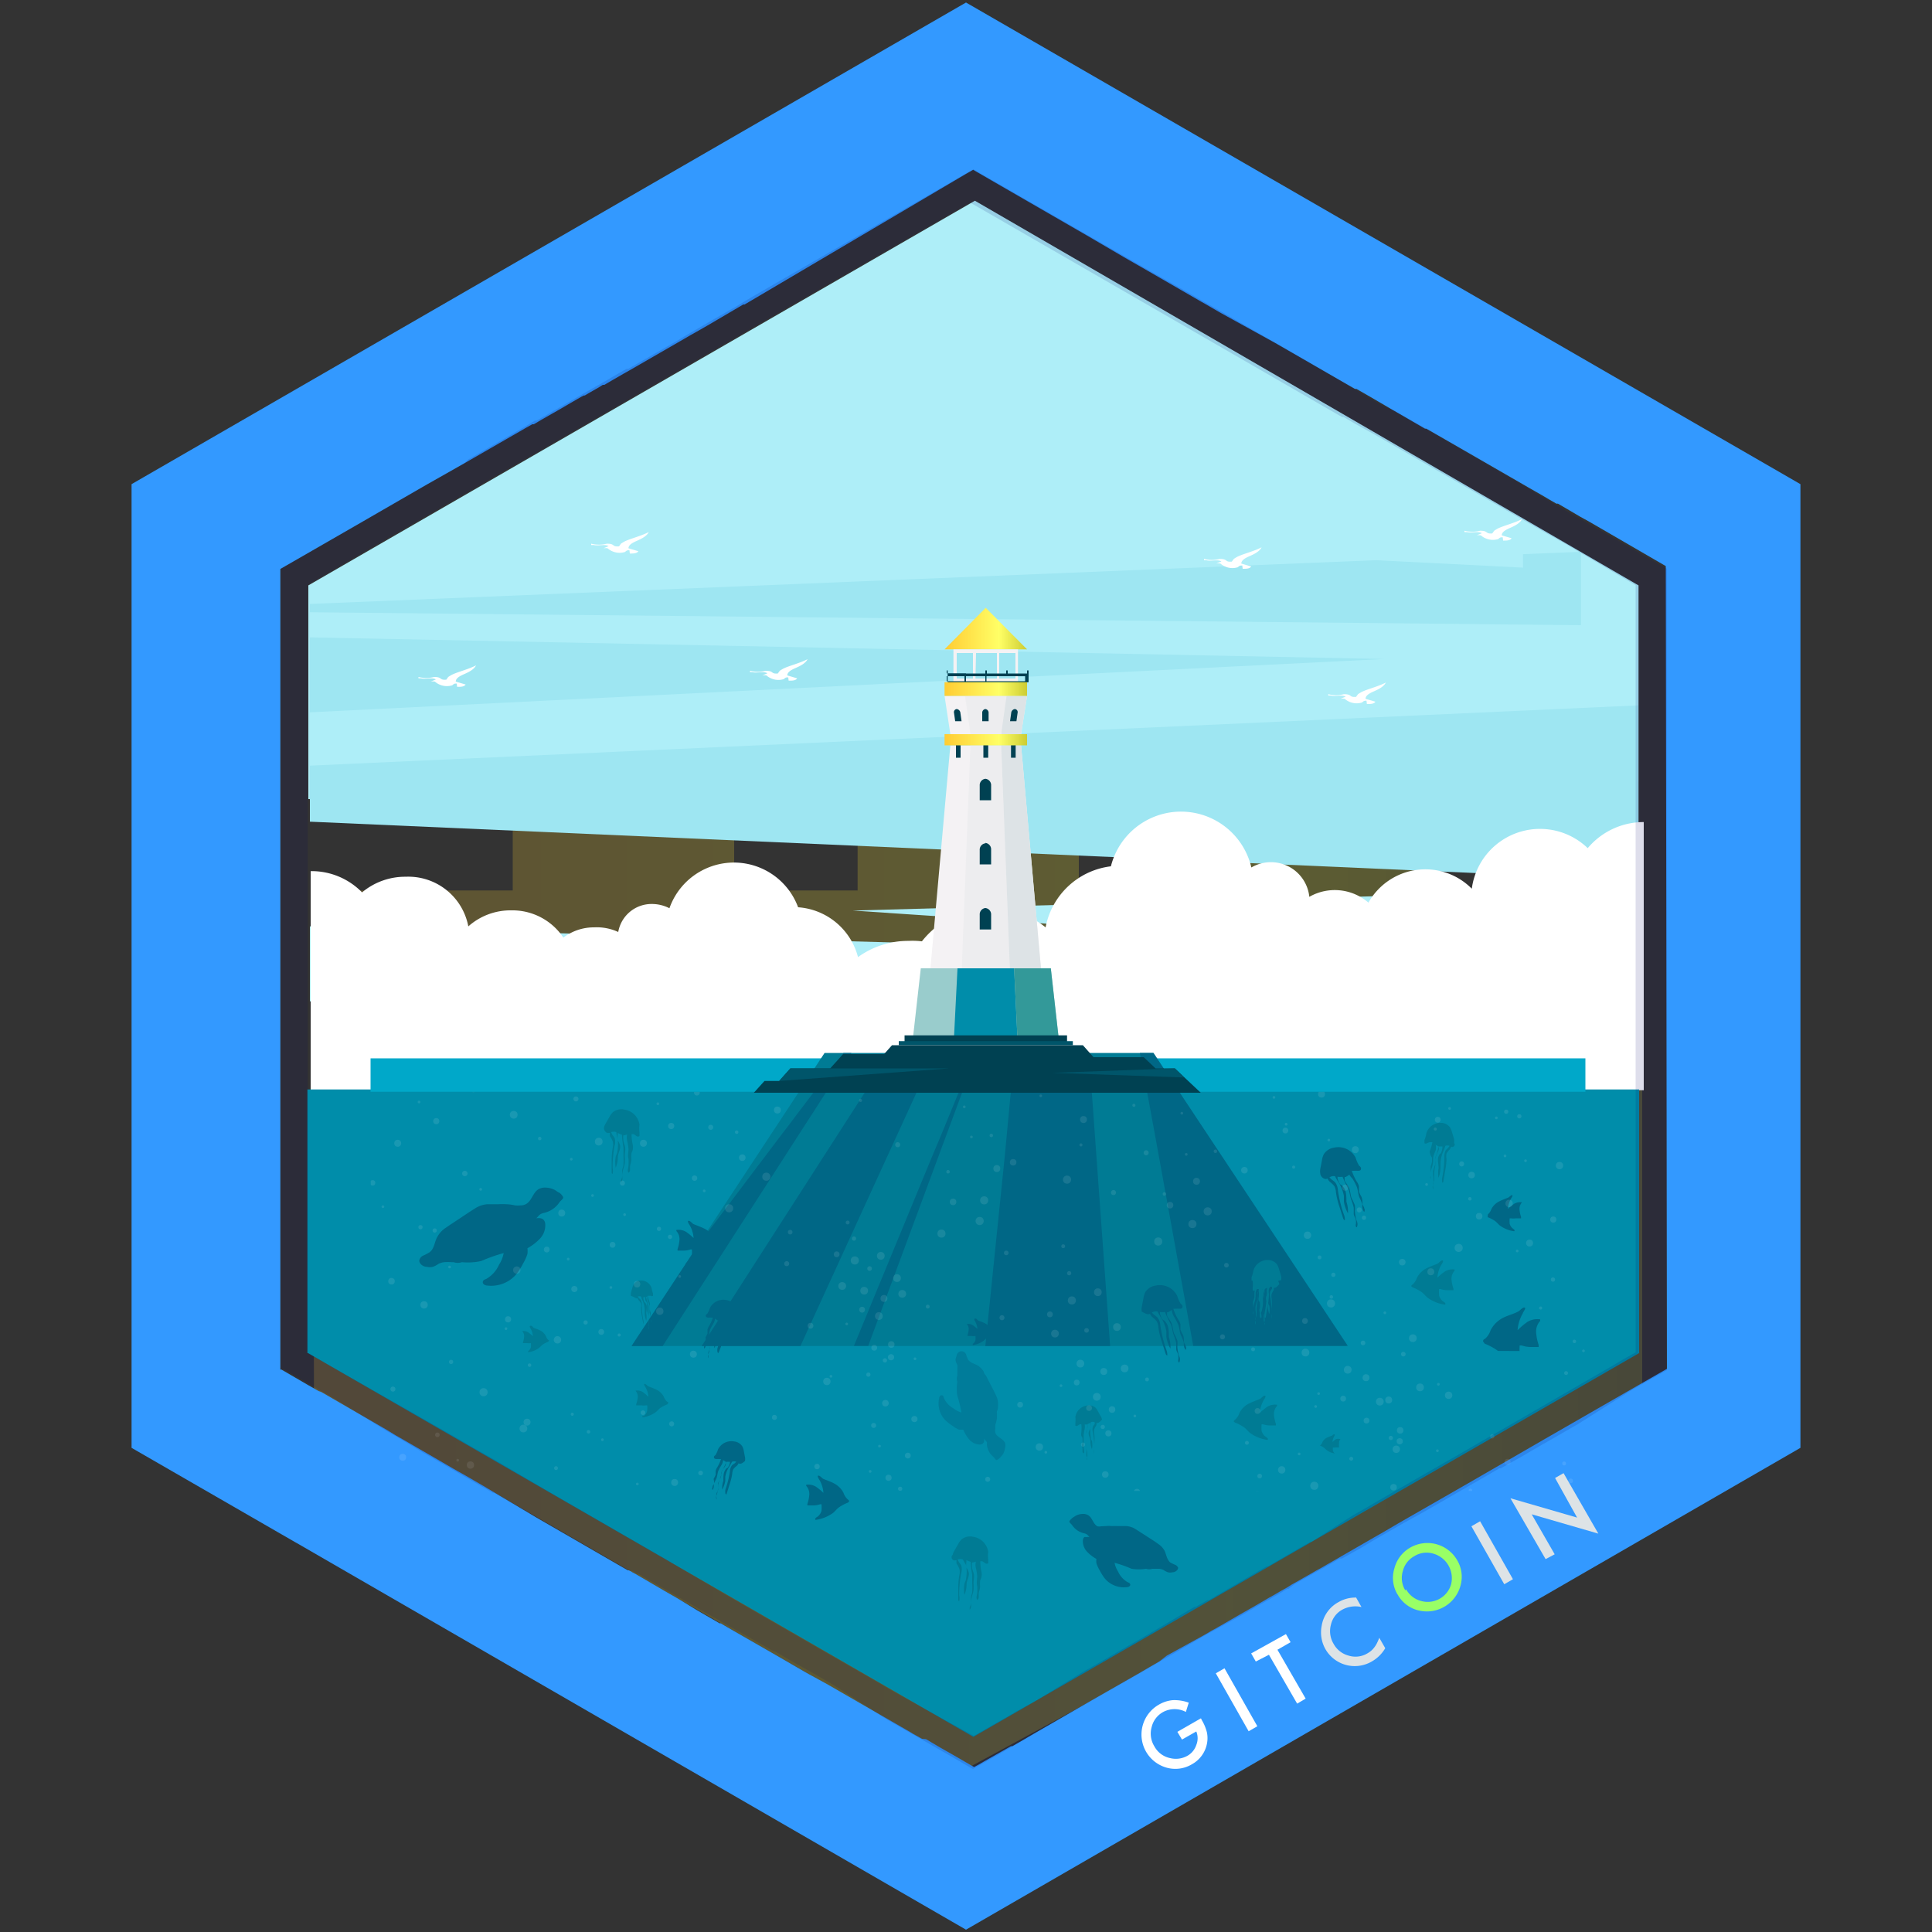 <svg xmlns="http://www.w3.org/2000/svg" xmlns:xlink="http://www.w3.org/1999/xlink" viewBox="0 0 100 100"><rect x="0" y="0" width="100" height="100" fill="#333333" stroke="none"/><defs><style>.cls-1{fill:none;}.cls-2,.cls-28,.cls-3{isolation:isolate;}.cls-3{opacity:0.21;fill:url(#linear-gradient);}.cls-4{fill:#39f;}.cls-18,.cls-5{fill:#fff;}.cls-6{fill:#dde3e6;}.cls-7{fill:#9f6;}.cls-8{fill:#aeeef8;}.cls-9{fill:#9ee6f2;}.cls-10{fill:#008daa;}.cls-11{fill:#00a8c9;}.cls-12{fill:#007b94;}.cls-13,.cls-14{fill:#006786;}.cls-14{opacity:0.44;}.cls-15{clip-path:url(#clip-path);}.cls-16{opacity:0.1;}.cls-17,.cls-18{mix-blend-mode:screen;}.cls-19{fill:url(#linear-gradient-2);}.cls-20{fill:#f4f2f4;}.cls-21{fill:#ededef;}.cls-22{fill:#004152;}.cls-23{fill:#9cc;}.cls-24{fill:#399;}.cls-25{fill:#00556a;}.cls-26{fill:url(#linear-gradient-3);}.cls-27{fill:url(#linear-gradient-4);}.cls-28{fill:#006;opacity:0.13;}</style><linearGradient id="linear-gradient" x1="16.23" y1="64.48" x2="85" y2="64.48" gradientUnits="userSpaceOnUse"><stop offset="0" stop-color="#fc3"/><stop offset="0.69" stop-color="#ff3"/><stop offset="1" stop-color="#cc3"/></linearGradient><clipPath id="clip-path" transform="translate(0)"><polygon class="cls-1" points="19.18 56.51 82.06 56.51 82.06 77.18 19.18 77.18 19.18 56.51"/></clipPath><linearGradient id="linear-gradient-2" x1="48.89" y1="32.54" x2="53.16" y2="32.54" gradientUnits="userSpaceOnUse"><stop offset="0" stop-color="#fc3"/><stop offset="0.66" stop-color="#ff6"/><stop offset="1" stop-color="#cc3"/></linearGradient><linearGradient id="linear-gradient-3" x1="48.89" y1="35.66" x2="53.16" y2="35.66" xlink:href="#linear-gradient-2"/><linearGradient id="linear-gradient-4" x1="48.89" y1="38.29" x2="53.16" y2="38.29" xlink:href="#linear-gradient-2"/></defs><title>OCEAN 4 ALL</title><g class="cls-2"><g id="svg140"><path id="rect2" class="cls-1" d="M0,0H100V100H0Z" transform="translate(0)"/><path id="polygon2053" class="cls-3" d="M16.23,46.09H26.54V37.5H38v8.59h6.39V37.5H55.84v8.59h7V37.5H74.35v8.59H85V72.57L50.19,91.46,16.25,71.87Z" transform="translate(0)"/><path id="path2129" class="cls-4" d="M50,.13,6.81,25.06V74.94l8.48,4.89.16.09L50,99.88,93.19,74.94V25.06ZM86.28,70.85l-.8.46-.7.4-2.07,1.19,0,0h0l-2.8,1.61-1.47.85L76,76.77l-1.22.7-2.32,1.33-.87.51-.3.17-2.95,1.7-.19.1-.1.06,0,0h0l-.33.19-.25.14-.17.1-.43.24-.27.17-.29.16-.41.24-.2.11h0l-.36.21h0l-.36.21-1,.57-.62.36-.49.28-.17.09-.18.11h0l-.3.17-1.82,1L60,86l-.52.3-.51.3-.58.33L56.52,88l-3,1.73-.19.11-.39.23-.54.31-.07,0-1.41.8-.24.14,0,0-.11.06-.15.08h0l-.11-.06-1-.58-.67-.38h0l-.71-.42L47.72,90l0,0-.48-.27-.13-.08-2.62-1.51,0,0-1.61-.93-1-.55-.3-.17-1.45-.84-2.49-1.43-.34-.2-.06,0,0,0-.1-.06-.24-.14-.14-.08-.69-.4-1-.61-.68-.39-1.49-.87h0l-.15-.08-.08-.05-.12-.06-.05,0-.54-.31-4.19-2.42L25,76.9l-1-.58-.36-.2-1.24-.72-1.47-.85-.42-.24L20,74l-3.37-1.95L16.49,72l-.58-.33-1.34-.78-.06,0V29.45l1.2-.69,3.3-1.9,2.32-1.34.78-.45L24,24h0l2.19-1.26.31-.18,0,0h0l.16-.09.57-.33.32-.18.08,0,.27-.16.1-.06.93-.53.6-.35.57-.33.12-.06.05,0,.18-.11.23-.13.33-.19.19-.12h0l.08,0,.41-.24.21-.12.38-.22,0,0,.39-.22,2.74-1.58.36-.21.41-.23.59-.34,1.7-1h0l.07,0L50,9l.37-.21h0l.83.48,5.06,2.92,2,1.17,1.17.67,2.77,1.6.18.1.81.47L66,17.75l4.13,2.38.08,0,.68.39,1.18.69,1.07.62.62.36.07,0,1.41.81,2.95,1.7h0l.9.52.7.4.39.23.38.22.08,0,.6.35.56.33.42.23,4,2.32Z" transform="translate(0)"/><path id="path2133" class="cls-5" d="M60.94,89.64l1.22-.7.05.1a2.33,2.33,0,0,1,.26.63,1.47,1.47,0,0,1,0,.59,1.55,1.55,0,0,1-.78,1.06,1.67,1.67,0,0,1-1.32.17,1.78,1.78,0,0,1-.4-3.25A1.74,1.74,0,0,1,60.7,88a2.15,2.15,0,0,1,.83.13l-.15.48a1.25,1.25,0,0,0-1.17,0,1.21,1.21,0,0,0-.6.78,1.25,1.25,0,0,0,.14,1,1.2,1.2,0,0,0,.82.61,1.22,1.22,0,0,0,.89-.12,1,1,0,0,0,.46-.56.92.92,0,0,0,0-.7l-.74.42Z" transform="translate(0)"/><path id="rect2135" class="cls-5" d="M62.93,86.61l.45-.26,1.7,3-.45.26Z" transform="translate(0)"/><path id="polygon2137" class="cls-5" d="M65,86l-.24-.42,1.8-1,.24.42-.68.39,1.46,2.53-.44.26-1.46-2.53Z" transform="translate(0)"/><path id="path2139" class="cls-6" d="M70.17,82.65l.3.53a1.42,1.42,0,0,0-1,.14,1.18,1.18,0,0,0-.58.77,1.27,1.27,0,0,0,.14,1,1.24,1.24,0,0,0,.76.6,1.2,1.2,0,0,0,1-.12,1.1,1.1,0,0,0,.35-.31,1.25,1.25,0,0,0,.13-.21,2.54,2.54,0,0,0,.12-.28l.31.54A1.87,1.87,0,0,1,71,86a1.75,1.75,0,0,1-2.39-.63h0a1.76,1.76,0,0,1-.2-1.22,1.7,1.7,0,0,1,.88-1.23,1.73,1.73,0,0,1,.89-.23" transform="translate(0)"/><path id="path2141" class="cls-7" d="M72.33,82.52a1.67,1.67,0,0,1-.16-1.33A1.74,1.74,0,0,1,73,80.1a1.78,1.78,0,0,1,2.42.65,1.68,1.68,0,0,1,.17,1.34,1.8,1.8,0,0,1-2.1,1.28,1.68,1.68,0,0,1-1.16-.86m.45-.25a1.23,1.23,0,0,0,.79.61A1.26,1.26,0,0,0,75.11,82a1.32,1.32,0,0,0-.91-1.58,1.2,1.2,0,0,0-1,.13,1.21,1.21,0,0,0-.59.77,1.23,1.23,0,0,0,.13,1" transform="translate(0)"/><path id="rect2143" class="cls-6" d="M76.16,79l.45-.26,1.7,3-.45.26Z" transform="translate(0)"/><path id="polygon2145" class="cls-6" d="M80.93,76.25l1.8,3.13-3.45-1,1.19,2.07L80,80.7l-1.82-3.15,3.45,1L80.49,76.5Z" transform="translate(0)"/><polygon class="cls-8" points="50.46 10.39 15.96 30.3 15.96 41.36 84.81 44.45 84.81 30.3 50.46 10.39"/><polygon class="cls-9" points="16.04 42.53 84.79 45.56 84.79 36.51 16.04 39.63 16.04 42.53"/><polygon class="cls-9" points="71.64 34.11 16.04 36.87 16.04 32.99 71.64 34.11"/><polygon class="cls-8" points="44.14 47.13 84.88 49.89 84.88 46.01 44.14 47.13"/><polygon class="cls-8" points="57.03 49.08 16.04 51.83 16.04 47.95 57.03 49.08"/><polygon class="cls-9" points="16.04 31.26 81.83 28.56 81.83 32.36 16.04 31.69 16.04 31.26"/><polygon class="cls-8" points="44.07 27.63 78.83 29.38 78.83 26.92 44.07 27.63"/><polygon class="cls-9" points="37.83 42.17 84.79 44.35 84.79 40.47 37.83 42.17"/><path class="cls-5" d="M47.38,56.43a2.25,2.25,0,0,1-.6-4.43,4.51,4.51,0,0,1,4.48-5,4.49,4.49,0,0,1,2.86,1,3.92,3.92,0,0,1,3.38-3.16,3.74,3.74,0,0,1,7.27.06,2,2,0,0,1,3,1.52,2.66,2.66,0,0,1,3.06.3A3.38,3.38,0,0,1,76.18,46a3.56,3.56,0,0,1,6-2.1,3.78,3.78,0,0,1,2.9-1.35V56.43H47.38Z" transform="translate(0)"/><path class="cls-5" d="M50.62,56.43a2,2,0,0,0,2.06-1.84,1.89,1.89,0,0,0-1.52-1.78,3.32,3.32,0,0,0,0-.43,3.93,3.93,0,0,0-4.13-3.68,4.43,4.43,0,0,0-2.62.84,3.45,3.45,0,0,0-3.1-2.58,3.54,3.54,0,0,0-6.66.05,2,2,0,0,0-.92-.22A1.75,1.75,0,0,0,32,48.24,2.65,2.65,0,0,0,30.75,48a2.61,2.61,0,0,0-1.59.53,3.17,3.17,0,0,0-2.7-1.41,3.28,3.28,0,0,0-2.22.83A3.16,3.16,0,0,0,21,45.38a3.47,3.47,0,0,0-2.26.81,3.64,3.64,0,0,0-2.66-1.1V56.43H50.62Z" transform="translate(0)"/><g id="_371128936" data-name=" 371128936"><path id="_371186912" data-name=" 371186912" class="cls-5" d="M23.64,35.38c-.11,0-.13,0-.23.09a.94.94,0,0,1-.9-.19.62.62,0,0,0-.22,0l.27-.11c-.18-.12-.55,0-.77-.06l-.13,0,0,0h0s0,0,0-.07a1.63,1.63,0,0,0,.81,0c.45,0,.24.17.63.14l.1-.14s0,0,0,0,0,0,0,0,.12-.08.2-.12c.31-.15.8-.26,1.24-.48-.14.28-.56.42-.74.51s-.31.19-.31.33l.51.15c-.08.13-.29.12-.44.12Z" transform="translate(0)"/><path id="_371186792" data-name=" 371186792" class="cls-5" d="M32.58,28.48c-.11,0-.13,0-.23.09a.94.94,0,0,1-.9-.19.62.62,0,0,0-.22,0l.27-.11c-.18-.12-.55,0-.77-.06l-.13,0,0,0h0s0,0,0-.07a1.63,1.63,0,0,0,.81,0c.45,0,.24.17.63.14l.1-.14s0,0,0,0,0,0,0,0,.12-.08.2-.12c.31-.15.8-.26,1.24-.48-.14.28-.56.42-.74.51s-.31.19-.31.33l.51.15c-.08.13-.29.12-.44.12Z" transform="translate(0)"/><path id="_371129424" data-name=" 371129424" class="cls-5" d="M70.73,36.27c-.11,0-.13,0-.23.09a.94.94,0,0,1-.9-.19.62.62,0,0,0-.22,0l.27-.11c-.18-.12-.55,0-.77-.06l-.13,0,0,0h0s0,0,0-.07a1.63,1.63,0,0,0,.81,0c.45,0,.24.17.63.14l.1-.14s0,0,0,0,0,0,0,0,.12-.08.2-.12c.31-.15.8-.26,1.24-.48-.14.28-.56.42-.74.51s-.31.19-.31.33l.51.15c-.08.13-.29.12-.44.12Z" transform="translate(0)"/><path id="_371129304" data-name=" 371129304" class="cls-5" d="M64.3,29.27c-.11,0-.13,0-.23.09a.94.94,0,0,1-.9-.19.62.62,0,0,0-.22,0l.27-.11c-.18-.12-.55,0-.77-.06l-.13,0,0,0h0s0,0,0-.07a1.63,1.63,0,0,0,.81,0c.45,0,.24.17.63.14l.1-.14s0,0,0,0,0,0,0,0,.12-.08.2-.12c.31-.15.8-.26,1.24-.48-.14.28-.56.42-.74.51s-.31.19-.31.33l.51.15c-.08.13-.29.12-.44.12Z" transform="translate(0)"/><path id="_371129184" data-name=" 371129184" class="cls-5" d="M77.78,27.81c-.11,0-.13,0-.23.09a.94.94,0,0,1-.9-.19.62.62,0,0,0-.22,0l.27-.11c-.18-.12-.55,0-.77-.06l-.13,0,0,0h0s0,0,0-.07a1.63,1.63,0,0,0,.81,0c.45,0,.24.17.63.14l.1-.14s0,0,0,0,0,0,0,0,.12-.08.2-.12c.31-.15.8-.26,1.24-.48-.14.28-.56.42-.74.51s-.31.19-.31.33l.51.15c-.08.13-.29.12-.44.12Z" transform="translate(0)"/><path id="_371129016" data-name=" 371129016" class="cls-5" d="M40.8,35.06c-.11,0-.13,0-.23.09a.94.94,0,0,1-.9-.19.62.62,0,0,0-.22,0l.27-.11c-.18-.12-.55,0-.77-.06l-.13,0,0,0h0s0,0,0-.07a1.63,1.63,0,0,0,.81,0c.45,0,.24.17.63.14l.1-.14s0,0,0,0,0,0,0,0,.12-.08.2-.12c.31-.15.8-.26,1.24-.48-.14.28-.56.42-.74.51s-.31.19-.31.33l.51.15c-.08.13-.29.12-.44.12Z" transform="translate(0)"/></g><polygon class="cls-10" points="15.91 56.39 84.84 56.39 84.84 70.02 15.92 70.02 15.91 70.02 15.91 70.01 15.91 56.39"/><polygon class="cls-11" points="19.18 54.78 82.06 54.78 82.06 56.51 19.18 56.51 19.18 54.78"/><polygon class="cls-12" points="59.7 54.5 42.68 54.5 32.69 69.67 69.69 69.67 59.7 54.5"/><polygon class="cls-13" points="48.38 54.5 46.08 54.5 43.91 57.87 36.32 69.67 41.43 69.67 46.4 58.82 48.38 54.5"/><polygon class="cls-13" points="34.3 69.67 41.66 58.24 42.14 57.5 42.24 57.34 44.07 54.5 43.66 54.5 41.33 57.57 40.82 58.25 40.48 58.69 36.15 64.42 32.69 69.67 34.3 69.67"/><path class="cls-13" d="M56.57,57.34l-.21-2.84H52.51L52,59.91l-1,9.76h6.46Z" transform="translate(0)"/><path class="cls-13" d="M59.7,54.5H59l.31,1.68c.64,3.45,1.49,8.17,2.45,13.48h8Z" transform="translate(0)"/><path class="cls-13" d="M48.38,60.38l.28-.76.25-.67,1.65-4.45h-.1l-1.78,4.33-.25.59-.33.79-3.9,9.45h.74Z" transform="translate(0)"/><path class="cls-13" d="M76.85,69.55a3.06,3.06,0,0,1,.64.34c.13.11.24.24.37.35a2.61,2.61,0,0,0,1.21.48.11.11,0,0,0,0-.12.43.43,0,0,0-.11-.08.74.74,0,0,1-.3-.43,2.61,2.61,0,0,1,0-.45h0l.1,0a1.49,1.49,0,0,0,.43.08l.45,0h0s0-.07,0-.11a2.49,2.49,0,0,1-.13-.64.81.81,0,0,1,.21-.6s0-.06,0-.08a1,1,0,0,0-.66.13,4,4,0,0,0-.51.43,2,2,0,0,1,.27-.87c0-.06.2-.28.09-.3s-.26.18-.34.21c-.27.14-.56.2-.83.35a1.48,1.48,0,0,0-.59.62,1,1,0,0,1-.29.44c-.05,0-.12.09-.09.14Z" transform="translate(0)"/><path class="cls-12" d="M73.11,66.63a2.33,2.33,0,0,1,.49.26c.1.08.18.18.28.27a2,2,0,0,0,.92.37.08.08,0,0,0,0-.09.33.33,0,0,0-.08-.06.56.56,0,0,1-.23-.32,2,2,0,0,1,0-.34h0l.07,0a1.13,1.13,0,0,0,.33.06l.34,0h0s0-.05,0-.08a1.89,1.89,0,0,1-.1-.48.61.61,0,0,1,.16-.45s0,0,0-.06a.77.77,0,0,0-.5.1,3.05,3.05,0,0,0-.39.32,1.52,1.52,0,0,1,.2-.66s.15-.21.07-.23-.2.13-.25.16-.43.16-.63.27a1.12,1.12,0,0,0-.45.47.79.79,0,0,1-.22.34s-.09.06-.07.1Z" transform="translate(0)"/><path class="cls-13" d="M77,63a1.88,1.88,0,0,1,.4.21c.08.07.15.15.23.22a1.6,1.6,0,0,0,.75.3.07.07,0,0,0,0-.08l-.06-.05a.45.45,0,0,1-.18-.26,1.6,1.6,0,0,1,0-.28h0l.06,0a.92.92,0,0,0,.26,0l.27,0h0s0,0,0-.07a1.53,1.53,0,0,1-.08-.39.5.5,0,0,1,.13-.37s0,0,0,0a.63.63,0,0,0-.41.08,2.47,2.47,0,0,0-.32.26,1.23,1.23,0,0,1,.16-.53s.12-.17.06-.18-.16.11-.21.13-.35.13-.51.22a.91.91,0,0,0-.36.38.64.64,0,0,1-.18.27S77,63,77,63Z" transform="translate(0)"/><polygon class="cls-10" points="15.91 70.01 15.93 70.03 50.38 89.9 84.85 70.03 84.78 69.95 16.09 69.71 15.91 70.01"/><path class="cls-13" d="M37.19,64.58a2.33,2.33,0,0,0-.49.26c-.1.08-.18.18-.28.27a2,2,0,0,1-.92.37.08.08,0,0,1,0-.09.33.33,0,0,1,.08-.06.56.56,0,0,0,.23-.32,2,2,0,0,0,0-.34h0l-.07,0a1.13,1.13,0,0,1-.33.06l-.34,0h0s0-.05,0-.08a1.89,1.89,0,0,0,.1-.48.61.61,0,0,0-.16-.45s0,0,0-.06a.77.77,0,0,1,.5.1,3.05,3.05,0,0,1,.39.32,1.52,1.52,0,0,0-.2-.66s-.15-.21-.07-.23.2.13.25.16.43.16.63.27a1.12,1.12,0,0,1,.45.47.79.79,0,0,0,.22.34s.09.06.07.1Z" transform="translate(0)"/><path class="cls-12" d="M28.37,69.45a1.41,1.41,0,0,0-.3.16l-.17.16a1.21,1.21,0,0,1-.56.22,0,0,0,0,1,0-.06l0,0a.34.34,0,0,0,.14-.2,1.2,1.2,0,0,0,0-.21h0l0,0a.69.69,0,0,1-.2,0l-.21,0h0s0,0,0-.05a1.15,1.15,0,0,0,.06-.29.37.37,0,0,0-.1-.28s0,0,0,0a.47.47,0,0,1,.31.06,1.86,1.86,0,0,1,.24.2.93.93,0,0,0-.12-.4s-.09-.13,0-.14.12.08.15.1.26.09.38.16a.68.68,0,0,1,.27.28.48.48,0,0,0,.13.21s.06,0,0,.06Z" transform="translate(0)"/><path class="cls-13" d="M68.71,61l0,0a.74.74,0,0,0,.11.16,1.42,1.42,0,0,1,.25.24.79.79,0,0,1,.08.32,3.93,3.93,0,0,0,.18.74l.2.63s.05.08.08.06a.06.06,0,0,0,0,0,.76.76,0,0,0-.06-.31,6.51,6.51,0,0,1-.3-1.23.74.74,0,0,0-.15-.42,1.42,1.42,0,0,0-.18-.14l-.11-.11,0,0a.42.42,0,0,1,.29-.06,2.41,2.41,0,0,0,.16.28,2,2,0,0,1,.3.74c0,.1,0,.2,0,.3a1.77,1.77,0,0,0,.21.6,1.56,1.56,0,0,0-.08-.6c0-.25,0-.53-.13-.72s-.14-.12-.2-.19a1.08,1.08,0,0,1-.13-.29l0-.09a1.34,1.34,0,0,0,.26,0,6.25,6.25,0,0,0,.32.67c.05.16.07.33.12.49a3.11,3.11,0,0,1,.14.44c0,.1,0,.21,0,.31s.07.19.1.28a.73.73,0,0,1,0,.31s0,.12.06.11l0,0a.37.37,0,0,0,0-.31,1.73,1.73,0,0,1-.1-.54,1.25,1.25,0,0,0,0-.28,3.06,3.06,0,0,0-.17-.37c-.07-.18-.06-.39-.15-.57s-.16-.22-.21-.35a1.2,1.2,0,0,1,0-.18l.05,0a1,1,0,0,0,.19-.12A.82.82,0,0,0,70,61a3.35,3.35,0,0,1,.22.41c.07.18.07.38.14.56a2.64,2.64,0,0,1,.15.36c0,.13,0,.29.1.4a.18.18,0,0,0,0-.19c0-.07-.06-.12-.08-.19s0-.27-.06-.4a2.07,2.07,0,0,1-.13-.27c0-.09,0-.18,0-.27a.71.71,0,0,0-.12-.26,2.77,2.77,0,0,1-.25-.55h0l.11,0a1.41,1.41,0,0,1,.19,0c.07,0,.15,0,.17-.07s0-.13-.09-.19a1.81,1.81,0,0,1-.18-.41,1,1,0,0,0-1.11-.53.77.77,0,0,0-.54.34,1.09,1.09,0,0,0-.1.34l-.08.41a.71.71,0,0,0,0,.27C68.35,60.9,68.55,61.09,68.71,61Z" transform="translate(0)"/><path class="cls-12" d="M31.52,58.64l.05,0a.67.67,0,0,0,0,.17,1.29,1.29,0,0,1,.15.28.72.72,0,0,1,0,.3,3.57,3.57,0,0,0-.06.69v.6s0,.09.05.07a.05.05,0,0,0,0,0,.69.69,0,0,0,0-.29,5.92,5.92,0,0,1,.1-1.15.68.68,0,0,0,0-.41,1.29,1.29,0,0,0-.12-.17l-.06-.13h0a.39.39,0,0,1,.27,0,2.19,2.19,0,0,0,.05.29,1.82,1.82,0,0,1,0,.72c0,.09-.06.17-.08.26a1.61,1.61,0,0,0,0,.57,1.42,1.42,0,0,0,.11-.54c0-.22.18-.45.1-.66s-.09-.15-.11-.23a1,1,0,0,1,0-.28s0-.05,0-.09a1.21,1.21,0,0,0,.22.09,5.68,5.68,0,0,0,.08.67c0,.15,0,.3,0,.46a2.83,2.83,0,0,1,0,.42c0,.09-.05.18-.06.27s0,.18,0,.27a.66.66,0,0,1-.07.28s0,.11,0,.11l0,0a.34.34,0,0,0,.07-.27,1.58,1.58,0,0,1,.07-.5,1.14,1.14,0,0,0,.06-.24,2.78,2.78,0,0,0,0-.37c0-.18.06-.35,0-.53s-.08-.24-.08-.36a1.09,1.09,0,0,1,0-.17h0a.9.9,0,0,0,.2-.05.74.74,0,0,0,0,.32,3,3,0,0,1,.07.42c0,.18-.05.35,0,.52a2.4,2.4,0,0,1,0,.35c0,.12-.08.25,0,.37a.17.17,0,0,0,.08-.15c0-.06,0-.12,0-.18s.07-.24.07-.36a1.88,1.88,0,0,1,0-.27c0-.08.06-.15.07-.23a.64.64,0,0,0,0-.26,2.52,2.52,0,0,1-.06-.55h.1a1.29,1.29,0,0,1,.15.1.13.13,0,0,0,.16,0c0-.05,0-.12,0-.19a1.65,1.65,0,0,1,0-.4.93.93,0,0,0-.8-.78.7.7,0,0,0-.57.13,1,1,0,0,0-.19.26l-.19.33a.65.65,0,0,0-.09.22C31.24,58.46,31.36,58.69,31.52,58.64Z" transform="translate(0)"/><path class="cls-12" d="M75.11,59.35l0,0a.62.62,0,0,1-.07.14,1.13,1.13,0,0,0-.17.22.72.72,0,0,0,0,.27,3.56,3.56,0,0,1-.07.63l-.09.54s0,.07-.06.06a.05.05,0,0,1,0,0,.69.69,0,0,1,0-.26,5.91,5.91,0,0,0,.11-1.05.66.66,0,0,1,.07-.36,1.09,1.09,0,0,1,.13-.13l.07-.1h0a.3.3,0,0,0-.22,0,2.08,2.08,0,0,1-.09.25,1.77,1.77,0,0,0-.16.64c0,.08,0,.16,0,.25a1.59,1.59,0,0,1-.1.51,1.44,1.44,0,0,1,0-.5c0-.21-.07-.44,0-.61s.09-.11.13-.18a1,1,0,0,0,.07-.25l0-.08-.19,0a5.48,5.48,0,0,1-.18.58c0,.14,0,.28,0,.42a2.8,2.8,0,0,0-.06.37c0,.09,0,.17,0,.26s0,.16-.05.24a.67.67,0,0,0,0,.26s0,.1,0,.09l0,0a.34.34,0,0,1,0-.26,1.58,1.58,0,0,0,0-.46,1.15,1.15,0,0,1,0-.23,2.68,2.68,0,0,1,.1-.32c0-.16,0-.33.06-.48s.1-.2.13-.31a1.09,1.09,0,0,0,0-.16h0a.74.74,0,0,1-.16-.09.73.73,0,0,1,0,.29,2.91,2.91,0,0,0-.13.36c0,.16,0,.32-.05.48a2.33,2.33,0,0,0-.08.31c0,.11,0,.24,0,.34a.17.17,0,0,1,0-.16c0-.06,0-.11,0-.16s0-.23,0-.34a1.82,1.82,0,0,0,.07-.23c0-.07,0-.15,0-.22A.62.62,0,0,1,74,59.6a2.44,2.44,0,0,0,.14-.48H74a1,1,0,0,0-.14.05.1.1,0,0,1-.13,0c0-.06,0-.11,0-.16a1.6,1.6,0,0,0,.1-.36.76.76,0,0,1,.78-.53.58.58,0,0,1,.44.23,1,1,0,0,1,.11.27l.1.33a.66.66,0,0,1,0,.22C75.36,59.25,75.23,59.42,75.11,59.35Z" transform="translate(0)"/><path class="cls-13" d="M21.88,65a2.57,2.57,0,0,0,.35-.18h0a.56.56,0,0,0,.14-.15c.12-.19.15-.44.26-.64a1.33,1.33,0,0,1,.37-.43l.32-.22.23-.15.75-.5.3-.19a1.36,1.36,0,0,1,.63-.21c.16,0,.31,0,.47,0h.11a3.36,3.36,0,0,1,.39,0,2.29,2.29,0,0,1,.45.06,1.61,1.61,0,0,0,.3,0,.57.57,0,0,0,.28-.07c.29-.16.35-.58.63-.76a.68.68,0,0,1,.37-.09,1.08,1.08,0,0,1,.5.13l.18.12c.06,0,.24.19.24.27h0c0,.07-.16.18-.2.25a1.29,1.29,0,0,1-.8.54.62.62,0,0,0-.18.07.58.58,0,0,0-.11.1l-.1.11a.52.52,0,0,1,.23,0,.31.31,0,0,1,.13.06.35.35,0,0,1,.1.22,1,1,0,0,1-.3.8,2.67,2.67,0,0,1-.62.47,1.15,1.15,0,0,1,0,.29,2.29,2.29,0,0,1-.22.49,3.37,3.37,0,0,1-.37.58,1.71,1.71,0,0,1-1.49.57c-.11,0-.25-.08-.23-.19s.11-.12.19-.16a1.58,1.58,0,0,0,.65-.73,1.64,1.64,0,0,0,.24-.6,8.12,8.12,0,0,0-1.16.41,3.2,3.2,0,0,1-1,.06.67.67,0,0,1-.43,0l-.11,0a2.6,2.6,0,0,0-.38,0,1,1,0,0,0-.28.08,1.38,1.38,0,0,1-.3.16.66.66,0,0,1-.32,0c-.17,0-.37-.13-.39-.31A.35.35,0,0,1,21.88,65Z" transform="translate(0)"/><path class="cls-14" d="M50,70.09a1.87,1.87,0,0,0,.1.27h0a.41.41,0,0,0,.1.11c.13.1.3.14.44.23a1,1,0,0,1,.28.3c0,.08.09.16.14.25l.09.18.3.58.11.23a1,1,0,0,1,.1.47c0,.11,0,.22-.06.34a.79.79,0,0,0,0,.08,2.44,2.44,0,0,1,0,.29,1.66,1.66,0,0,1-.08.32,1.17,1.17,0,0,0,0,.22.41.41,0,0,0,0,.21c.09.22.39.29.5.51a.49.49,0,0,1,0,.27.78.78,0,0,1-.13.35l-.1.12s-.16.16-.21.15h0c-.05,0-.12-.13-.17-.17a.93.93,0,0,1-.33-.62.45.45,0,0,0,0-.14L51,74.55l-.07-.08a.37.37,0,0,1,0,.16.23.23,0,0,1-.06.09.25.25,0,0,1-.17.05.76.76,0,0,1-.55-.28,1.94,1.94,0,0,1-.29-.49L49.64,74a1.66,1.66,0,0,1-.34-.2,2.45,2.45,0,0,1-.39-.31,1.24,1.24,0,0,1-.3-1.12c0-.08.07-.17.15-.15s.08.09.1.15a1.15,1.15,0,0,0,.48.52,1.19,1.19,0,0,0,.42.22,5.89,5.89,0,0,0-.21-.87,2.32,2.32,0,0,1,0-.72.49.49,0,0,1,0-.31l0-.08a1.89,1.89,0,0,0,0-.28.71.71,0,0,0,0-.2,1,1,0,0,1-.09-.23.48.48,0,0,1,.05-.23c0-.12.13-.26.25-.25A.26.26,0,0,1,50,70.09Z" transform="translate(0)"/><path class="cls-13" d="M43.9,77.77a2.31,2.31,0,0,0-.49.26c-.1.08-.18.18-.28.27a2,2,0,0,1-.92.37.08.08,0,0,1,0-.09.33.33,0,0,1,.08-.06.56.56,0,0,0,.23-.32,2,2,0,0,0,0-.34h0l-.07,0a1.13,1.13,0,0,1-.32.06l-.34,0h0s0-.05,0-.08a1.88,1.88,0,0,0,.1-.48.61.61,0,0,0-.16-.45s0,0,0-.06a.77.77,0,0,1,.5.1,3,3,0,0,1,.39.32,1.51,1.51,0,0,0-.2-.66s-.15-.21-.07-.23.2.13.25.16.43.15.62.27a1.12,1.12,0,0,1,.44.46.79.79,0,0,0,.22.34s.09.06.07.1Z" transform="translate(0)"/><path class="cls-12" d="M34.54,72.69a1.76,1.76,0,0,0-.37.19c-.08.06-.14.14-.21.2a1.5,1.5,0,0,1-.7.28.06.06,0,0,1,0-.07l.06,0A.42.42,0,0,0,33.5,73a1.49,1.49,0,0,0,0-.26h0l-.06,0a.85.85,0,0,1-.25,0l-.26,0h0s0,0,0-.06a1.43,1.43,0,0,0,.08-.36.46.46,0,0,0-.12-.34s0,0,0,0a.58.58,0,0,1,.38.07,2.31,2.31,0,0,1,.29.25,1.15,1.15,0,0,0-.15-.5s-.11-.16-.05-.17.15.1.19.12.32.12.47.2a.85.85,0,0,1,.34.35.6.6,0,0,0,.17.25s.07,0,.05.08Z" transform="translate(0)"/><path class="cls-13" d="M51.38,69.08a1.42,1.42,0,0,0-.3.16l-.17.16a1.21,1.21,0,0,1-.56.22,0,0,0,0,1,0-.06l0,0a.34.34,0,0,0,.14-.2,1.21,1.21,0,0,0,0-.21h0l0,0a.69.69,0,0,1-.2,0l-.21,0h0s0,0,0-.05a1.15,1.15,0,0,0,.06-.29.37.37,0,0,0-.1-.28s0,0,0,0a.47.47,0,0,1,.31.06,1.87,1.87,0,0,1,.24.2.93.93,0,0,0-.12-.4s-.09-.13,0-.14.12.08.16.1.26.09.38.16a.69.69,0,0,1,.27.29.48.48,0,0,0,.14.21s.06,0,0,.06Z" transform="translate(0)"/><path class="cls-12" d="M68.32,74.82a1.07,1.07,0,0,1,.22.12l.13.12a.91.91,0,0,0,.42.17,0,0,0,0,0,0,0l0,0a.26.26,0,0,1-.1-.15.91.91,0,0,1,0-.16h0l0,0a.52.52,0,0,0,.15,0h.17s0,0,0,0a.87.87,0,0,1,0-.22.28.28,0,0,1,.07-.21s0,0,0,0a.36.36,0,0,0-.23,0,1.4,1.4,0,0,0-.18.15.7.7,0,0,1,.09-.3s.07-.1,0-.1-.09.06-.12.07-.2.07-.29.12a.52.52,0,0,0-.2.21.36.36,0,0,1-.1.16s0,0,0,0Z" transform="translate(0)"/><path class="cls-13" d="M37.86,68.42l0,0a.56.56,0,0,1-.08.12,1.07,1.07,0,0,0-.19.18.6.6,0,0,0-.06.24,3,3,0,0,1-.14.56L37.2,70s0,.06-.06,0a0,0,0,0,1,0,0,.57.57,0,0,1,0-.23,4.91,4.91,0,0,0,.23-.93.56.56,0,0,1,.11-.32,1.07,1.07,0,0,1,.14-.1l.08-.08h0a.32.32,0,0,0-.22,0,1.82,1.82,0,0,1-.12.21,1.51,1.51,0,0,0-.23.56c0,.07,0,.15,0,.22a1.34,1.34,0,0,1-.16.45,1.18,1.18,0,0,1,.06-.45c0-.19,0-.4.09-.55s.11-.09.15-.15a.82.82,0,0,0,.1-.22l0-.07h-.19a4.72,4.72,0,0,1-.24.5c0,.12-.05.25-.09.37a2.35,2.35,0,0,0-.1.33c0,.08,0,.16,0,.23s-.06.14-.08.21a.55.55,0,0,0,0,.24s0,.09,0,.08l0,0a.28.28,0,0,1,0-.23,1.31,1.31,0,0,0,.08-.41.94.94,0,0,1,0-.21,2.31,2.31,0,0,1,.13-.28c.06-.14,0-.29.11-.43s.12-.17.16-.26a.91.91,0,0,0,0-.14h0a.75.75,0,0,1-.14-.09.62.62,0,0,1-.08.25,2.53,2.53,0,0,0-.17.31c-.05.14-.05.29-.11.42a2,2,0,0,0-.12.27c0,.1,0,.22-.07.3a.14.14,0,0,1,0-.14s0-.09.06-.14,0-.21,0-.3a1.56,1.56,0,0,0,.1-.2c0-.07,0-.13,0-.2a.53.53,0,0,1,.09-.2,2.09,2.09,0,0,0,.19-.42h0l-.08,0a1.07,1.07,0,0,0-.15,0s-.11,0-.13-.06,0-.1.07-.14a1.37,1.37,0,0,0,.14-.31.78.78,0,0,1,.84-.4.58.58,0,0,1,.41.25.82.82,0,0,1,.08.25l.06.31a.54.54,0,0,1,0,.2C38.13,68.36,38,68.51,37.86,68.42Z" transform="translate(0)"/><path class="cls-12" d="M65.93,66.65h0a.51.51,0,0,1,0,.12,1,1,0,0,0-.11.21.54.54,0,0,0,0,.23,2.69,2.69,0,0,1,0,.52v.45s0,.07,0,.06l0,0a.52.52,0,0,1,0-.22,4.47,4.47,0,0,0-.07-.87.51.51,0,0,1,0-.31,1,1,0,0,1,.09-.13l0-.1h0a.29.29,0,0,0-.2,0,1.66,1.66,0,0,1,0,.22,1.37,1.37,0,0,0,0,.55c0,.07,0,.13.06.2a1.22,1.22,0,0,1,0,.43,1.07,1.07,0,0,1-.08-.41c0-.17-.14-.34-.08-.5s.07-.11.09-.17a.74.74,0,0,0,0-.22s0,0,0-.07l-.16.07a4.29,4.29,0,0,1-.06.5c0,.12,0,.23,0,.35a2.13,2.13,0,0,0,0,.31c0,.07,0,.14,0,.21s0,.14,0,.21a.5.5,0,0,0,.05.21s0,.08,0,.08h0a.26.26,0,0,1,0-.21,1.19,1.19,0,0,0-.05-.38.86.86,0,0,1,0-.18,2.1,2.1,0,0,1,0-.28c0-.13,0-.27,0-.4s.06-.18.06-.27a.82.82,0,0,0,0-.13h0l-.15,0a.56.56,0,0,1,0,.24,2.3,2.3,0,0,0-.05.31c0,.13,0,.26,0,.4a1.81,1.81,0,0,0,0,.27c0,.09.06.19,0,.28a.13.13,0,0,1-.06-.12s0-.09,0-.14-.05-.18,0-.27a1.42,1.42,0,0,0,0-.2c0-.06,0-.11-.06-.17a.48.48,0,0,1,0-.19,1.9,1.9,0,0,0,0-.42h-.07a1,1,0,0,0-.12.07.1.1,0,0,1-.12,0s0-.09,0-.14a1.25,1.25,0,0,0,0-.31.71.71,0,0,1,.6-.59.53.53,0,0,1,.43.1.75.75,0,0,1,.14.2l.14.25a.49.49,0,0,1,.07.17C66.15,66.52,66.06,66.69,65.93,66.65Z" transform="translate(0)"/><path class="cls-12" d="M63.92,73.63a2.33,2.33,0,0,1,.49.26c.1.08.18.18.28.27a2,2,0,0,0,.92.37.08.08,0,0,0,0-.09.33.33,0,0,0-.08-.06.56.56,0,0,1-.23-.32,2,2,0,0,1,0-.34h0l.07,0a1.13,1.13,0,0,0,.33.06l.34,0h0s0-.05,0-.08a1.89,1.89,0,0,1-.1-.48.61.61,0,0,1,.16-.45s0,0,0-.06a.77.77,0,0,0-.5.1,3.05,3.05,0,0,0-.39.32,1.52,1.52,0,0,1,.2-.66s.15-.21.07-.23-.2.13-.25.16-.43.16-.63.27a1.12,1.12,0,0,0-.45.47.79.79,0,0,1-.22.34s-.09.06-.07.1Z" transform="translate(0)"/><path class="cls-13" d="M59.52,68l0,0a.74.74,0,0,0,.11.16,1.42,1.42,0,0,1,.25.24.79.79,0,0,1,.08.32,3.93,3.93,0,0,0,.18.74l.2.63s.05.08.08.06a.06.06,0,0,0,0,0,.76.76,0,0,0-.06-.31,6.51,6.51,0,0,1-.3-1.23.74.74,0,0,0-.15-.42,1.42,1.42,0,0,0-.18-.14l-.11-.11,0,0a.42.42,0,0,1,.29-.06,2.41,2.41,0,0,0,.16.28,2,2,0,0,1,.3.74c0,.1,0,.2,0,.3a1.77,1.77,0,0,0,.21.6,1.56,1.56,0,0,0-.08-.6c0-.25,0-.53-.13-.72s-.14-.12-.2-.19a1.08,1.08,0,0,1-.13-.29l0-.09a1.34,1.34,0,0,0,.26,0,6.25,6.25,0,0,0,.32.67c.05.16.07.33.12.49a3.11,3.11,0,0,1,.14.44c0,.1,0,.21,0,.31s.07.19.1.28a.73.73,0,0,1,0,.31s0,.12.06.11l0,0a.37.37,0,0,0,0-.31,1.73,1.73,0,0,1-.1-.54,1.25,1.25,0,0,0,0-.28,3.06,3.06,0,0,0-.17-.37c-.07-.18-.06-.39-.15-.57s-.16-.22-.21-.35a1.2,1.2,0,0,1,0-.18l.05,0a1,1,0,0,0,.19-.12.82.82,0,0,0,.11.34,3.35,3.35,0,0,1,.22.41c.07.18.07.38.14.56a2.64,2.64,0,0,1,.15.36c0,.13,0,.29.1.4a.18.18,0,0,0,0-.19c0-.07-.06-.12-.08-.19s0-.27-.06-.4a2.07,2.07,0,0,1-.13-.27c0-.09,0-.18,0-.27a.71.71,0,0,0-.12-.26,2.77,2.77,0,0,1-.25-.55h0l.11,0a1.41,1.41,0,0,1,.19,0c.07,0,.15,0,.17-.07s0-.13-.09-.19a1.81,1.81,0,0,1-.18-.41,1,1,0,0,0-1.11-.53.77.77,0,0,0-.54.34,1.09,1.09,0,0,0-.1.34l-.08.41a.71.71,0,0,0,0,.27C59.17,67.9,59.37,68.09,59.52,68Z" transform="translate(0)"/><path class="cls-12" d="M49.46,80.76l.05,0a.67.67,0,0,0,0,.17,1.29,1.29,0,0,1,.15.28.72.72,0,0,1,0,.3,3.57,3.57,0,0,0-.06.69v.6s0,.09.05.07a.05.05,0,0,0,0,0,.69.69,0,0,0,0-.29,5.92,5.92,0,0,1,.1-1.15.68.68,0,0,0,0-.41,1.29,1.29,0,0,0-.12-.17l-.06-.13h0a.39.39,0,0,1,.27,0A2.19,2.19,0,0,0,50,81a1.82,1.82,0,0,1,0,.72c0,.09-.06.17-.08.26a1.61,1.61,0,0,0,0,.57,1.42,1.42,0,0,0,.11-.54c0-.22.18-.45.1-.66s-.09-.15-.11-.23a1,1,0,0,1,0-.28s0-.05,0-.09a1.21,1.21,0,0,0,.22.09,5.68,5.68,0,0,0,.08.67c0,.15,0,.3,0,.46a2.83,2.83,0,0,1,0,.42c0,.09-.05.18-.06.27s0,.18,0,.27a.66.66,0,0,1-.07.28s0,.11,0,.11l0,0a.34.34,0,0,0,.07-.27,1.58,1.58,0,0,1,.07-.5,1.14,1.14,0,0,0,.06-.24,2.78,2.78,0,0,0,0-.37c0-.18.06-.35,0-.53s-.08-.24-.08-.36a1.09,1.09,0,0,1,0-.17h0a.9.9,0,0,0,.2-.05.74.74,0,0,0,0,.32,3,3,0,0,1,.07.42c0,.18-.05.35,0,.52a2.4,2.4,0,0,1,0,.35c0,.12-.08.25,0,.37a.17.17,0,0,0,.08-.15c0-.06,0-.12,0-.18s.07-.24.07-.36a1.88,1.88,0,0,1,0-.27c0-.08.06-.15.07-.23a.64.64,0,0,0,0-.26,2.52,2.52,0,0,1-.06-.55h.1a1.29,1.29,0,0,1,.15.1.13.13,0,0,0,.16,0c0-.05,0-.12,0-.19a1.65,1.65,0,0,1,0-.4.93.93,0,0,0-.8-.78.7.7,0,0,0-.57.13,1,1,0,0,0-.19.26l-.19.33a.65.65,0,0,0-.09.22C49.18,80.59,49.29,80.81,49.46,80.76Z" transform="translate(0)"/><path class="cls-12" d="M65.92,66.35l0,0a.62.62,0,0,1-.07.14,1.13,1.13,0,0,0-.17.22.72.72,0,0,0,0,.27,3.56,3.56,0,0,1-.07.63l-.09.54s0,.07-.06.06a.05.05,0,0,1,0,0,.69.69,0,0,1,0-.26,5.91,5.91,0,0,0,.11-1.05.66.66,0,0,1,.07-.36,1.09,1.09,0,0,1,.13-.13l.07-.1h0a.3.3,0,0,0-.22,0,2.08,2.08,0,0,1-.09.25,1.77,1.77,0,0,0-.16.64c0,.08,0,.16,0,.25a1.59,1.59,0,0,1-.1.51,1.44,1.44,0,0,1,0-.5c0-.21-.07-.44,0-.61s.09-.11.13-.18a1,1,0,0,0,.07-.25l0-.08-.19,0a5.48,5.48,0,0,1-.18.58c0,.14,0,.28,0,.42a2.8,2.8,0,0,0-.06.37c0,.09,0,.17,0,.26s0,.16-.05.24a.67.67,0,0,0,0,.26s0,.1,0,.09l0,0a.34.34,0,0,1,0-.26,1.58,1.58,0,0,0,0-.46,1.15,1.15,0,0,1,0-.23,2.68,2.68,0,0,1,.1-.32c0-.16,0-.33.06-.48s.1-.2.13-.31a1.09,1.09,0,0,0,0-.16h0a.74.74,0,0,1-.16-.09.73.73,0,0,1,0,.29,2.91,2.91,0,0,0-.13.36c0,.16,0,.32-.05.48a2.33,2.33,0,0,0-.08.31c0,.11,0,.24,0,.34a.17.17,0,0,1,0-.16c0-.06,0-.11,0-.16s0-.23,0-.34a1.82,1.82,0,0,0,.07-.23c0-.07,0-.15,0-.22a.62.62,0,0,1,.06-.22,2.44,2.44,0,0,0,.14-.48h-.08a1,1,0,0,0-.14.05.1.1,0,0,1-.13,0c0-.06,0-.11,0-.16a1.6,1.6,0,0,0,.1-.36.76.76,0,0,1,.78-.53.58.58,0,0,1,.44.23,1,1,0,0,1,.11.27l.1.33a.66.66,0,0,1,0,.22C66.18,66.25,66,66.42,65.92,66.35Z" transform="translate(0)"/><path class="cls-13" d="M38.23,75.74l0,0a.56.56,0,0,1-.08.12,1.07,1.07,0,0,0-.19.18.6.6,0,0,0-.06.24,3,3,0,0,1-.14.56l-.15.48s0,.06-.06,0a0,0,0,0,1,0,0,.57.57,0,0,1,0-.23,4.91,4.91,0,0,0,.23-.93.56.56,0,0,1,.11-.32,1.07,1.07,0,0,1,.14-.1l.08-.08h0a.32.32,0,0,0-.22,0,1.82,1.82,0,0,1-.12.21,1.51,1.51,0,0,0-.23.56c0,.07,0,.15,0,.22a1.34,1.34,0,0,1-.16.45,1.18,1.18,0,0,1,.06-.45c0-.19,0-.4.09-.55s.11-.09.15-.15a.82.82,0,0,0,.1-.22l0-.07H37.6a4.72,4.72,0,0,1-.24.5c0,.12-.05.25-.09.37a2.35,2.35,0,0,0-.1.33c0,.08,0,.16,0,.23s-.06.14-.08.21a.55.55,0,0,0,0,.24s0,.09,0,.08l0,0a.28.28,0,0,1,0-.23,1.31,1.31,0,0,0,.08-.41.94.94,0,0,1,0-.21,2.31,2.31,0,0,1,.13-.28c.06-.14,0-.29.11-.43s.12-.17.16-.26a.91.91,0,0,0,0-.14h0a.75.75,0,0,1-.14-.09.62.62,0,0,1-.08.25,2.53,2.53,0,0,0-.17.31c-.05.14-.05.29-.11.42a2,2,0,0,0-.12.27c0,.1,0,.22-.07.3a.14.14,0,0,1,0-.14s0-.09.06-.14,0-.21,0-.3a1.56,1.56,0,0,0,.1-.2c0-.07,0-.13,0-.2a.53.53,0,0,1,.09-.2,2.09,2.09,0,0,0,.19-.42h0l-.08,0a1.07,1.07,0,0,0-.15,0s-.11,0-.13-.06,0-.1.07-.14a1.37,1.37,0,0,0,.14-.31.78.78,0,0,1,.84-.4.58.58,0,0,1,.41.25.82.82,0,0,1,.08.25l.06.31a.54.54,0,0,1,0,.2C38.5,75.67,38.35,75.82,38.23,75.74Z" transform="translate(0)"/><path class="cls-12" d="M56.75,73.65h0a.51.51,0,0,1,0,.12,1,1,0,0,0-.11.21.54.54,0,0,0,0,.23,2.69,2.69,0,0,1,0,.52v.45s0,.07,0,.06l0,0a.52.52,0,0,1,0-.22,4.47,4.47,0,0,0-.07-.87.51.51,0,0,1,0-.31,1,1,0,0,1,.09-.13l0-.1h0a.29.29,0,0,0-.2,0,1.66,1.66,0,0,1,0,.22,1.37,1.37,0,0,0,0,.55c0,.07,0,.13.06.2a1.22,1.22,0,0,1,0,.43,1.07,1.07,0,0,1-.08-.41c0-.17-.14-.34-.08-.5s.07-.11.09-.17a.74.74,0,0,0,0-.22s0,0,0-.07l-.16.07a4.29,4.29,0,0,1-.06.5c0,.12,0,.23,0,.35a2.13,2.13,0,0,0,0,.31c0,.07,0,.14,0,.21s0,.14,0,.21a.5.5,0,0,0,.05.21s0,.08,0,.08h0a.26.26,0,0,1,0-.21,1.19,1.19,0,0,0-.05-.38.86.86,0,0,1,0-.18,2.1,2.1,0,0,1,0-.28c0-.13,0-.27,0-.4s.06-.18.06-.27a.82.82,0,0,0,0-.13h0l-.15,0a.56.56,0,0,1,0,.24,2.3,2.3,0,0,0-.05.31c0,.13,0,.26,0,.4a1.81,1.81,0,0,0,0,.27c0,.09.06.19,0,.28a.13.13,0,0,1-.06-.12s0-.09,0-.14-.05-.18,0-.27a1.42,1.42,0,0,0,0-.2c0-.06,0-.11-.06-.17a.48.48,0,0,1,0-.19,1.9,1.9,0,0,0,0-.42h-.07a1,1,0,0,0-.12.07.1.1,0,0,1-.12,0s0-.09,0-.14a1.25,1.25,0,0,0,0-.31.71.71,0,0,1,.6-.59.53.53,0,0,1,.43.1.75.75,0,0,1,.14.2l.14.25a.49.49,0,0,1,.07.17C57,73.52,56.87,73.69,56.75,73.65Z" transform="translate(0)"/><path class="cls-12" d="M33,67.19l0,0a.47.47,0,0,0,.05.1.85.85,0,0,1,.13.17.54.54,0,0,1,0,.21,2.69,2.69,0,0,0,.05.47l.07.41s0,.06,0,0v0a.52.52,0,0,0,0-.2,4.46,4.46,0,0,1-.08-.79.5.5,0,0,0-.05-.27.82.82,0,0,0-.1-.1l-.06-.08h0a.22.22,0,0,1,.17,0,1.57,1.57,0,0,0,.07.19,1.34,1.34,0,0,1,.12.48c0,.06,0,.12,0,.19a1.2,1.2,0,0,0,.08.39,1.08,1.08,0,0,0,0-.38c0-.16.06-.33,0-.46s-.07-.09-.1-.13a.72.72,0,0,1-.05-.19l0-.06.14,0a4.14,4.14,0,0,0,.13.44c0,.1,0,.21,0,.32a2.11,2.11,0,0,1,0,.28c0,.06,0,.13,0,.19s0,.12,0,.18a.5.5,0,0,1,0,.2s0,.08,0,.07h0a.26.26,0,0,0,0-.19,1.2,1.2,0,0,1,0-.35.87.87,0,0,0,0-.17,2,2,0,0,0-.07-.24c0-.12,0-.25,0-.36s-.08-.15-.1-.23a.82.82,0,0,1,0-.12h0l.12-.07a.55.55,0,0,0,0,.22,2.2,2.2,0,0,1,.1.27c0,.12,0,.24,0,.36a1.76,1.76,0,0,1,.06.24c0,.09,0,.18,0,.26a.13.13,0,0,0,0-.12s0-.08,0-.12,0-.17,0-.26a1.37,1.37,0,0,1-.05-.17c0-.06,0-.11,0-.17a.47.47,0,0,0,0-.17,1.84,1.84,0,0,1-.1-.36h.06l.11,0a.08.08,0,0,0,.1,0s0-.08,0-.12a1.21,1.21,0,0,1-.07-.27.57.57,0,0,0-.59-.4.44.44,0,0,0-.33.18.74.74,0,0,0-.08.2l-.07.25a.5.5,0,0,0,0,.17C32.83,67.11,32.93,67.25,33,67.19Z" transform="translate(0)"/><path class="cls-13" d="M60.84,81a1.94,1.94,0,0,1-.27-.13h0a.42.42,0,0,1-.1-.12c-.09-.14-.12-.33-.19-.48a1,1,0,0,0-.28-.32l-.24-.17-.17-.11L59,79.29l-.22-.14a1,1,0,0,0-.48-.16c-.12,0-.24,0-.35,0h-.09a2.54,2.54,0,0,0-.3,0,1.73,1.73,0,0,0-.34,0L57,79A.43.43,0,0,1,56.8,79c-.22-.12-.26-.44-.47-.57a.51.51,0,0,0-.28-.07.81.81,0,0,0-.38.1l-.14.09s-.18.14-.18.21h0c0,.05.12.14.15.19a1,1,0,0,0,.6.41.47.47,0,0,1,.14.05l.08.07.07.08a.39.39,0,0,0-.17,0,.23.23,0,0,0-.1,0,.26.26,0,0,0-.07.17.79.79,0,0,0,.23.6,2,2,0,0,0,.47.36.87.87,0,0,0,0,.22,1.73,1.73,0,0,0,.17.37,2.55,2.55,0,0,0,.28.44,1.29,1.29,0,0,0,1.13.43c.08,0,.19-.06.17-.14s-.08-.09-.14-.12a1.19,1.19,0,0,1-.49-.55,1.24,1.24,0,0,1-.18-.45,6.13,6.13,0,0,1,.88.31,2.41,2.41,0,0,0,.75,0,.51.51,0,0,0,.32,0l.08,0,.29,0a.74.74,0,0,1,.21.06,1,1,0,0,0,.23.12.5.5,0,0,0,.24,0c.13,0,.28-.1.29-.23A.27.27,0,0,0,60.84,81Z" transform="translate(0)"/><g class="cls-15"><g class="cls-16"><g class="cls-17"><circle class="cls-18" cx="32.05" cy="69.1" r="0.08"/></g><circle class="cls-18" cx="28.78" cy="75.99" r="0.1"/><g class="cls-17"><circle class="cls-18" cx="30.46" cy="74.11" r="0.09"/></g><g class="cls-17"><circle class="cls-18" cx="29.2" cy="81.9" r="0.15"/></g><g class="cls-17"><circle class="cls-18" cx="33.28" cy="73.12" r="0.12"/></g><g class="cls-17"><circle class="cls-18" cx="31.18" cy="74.52" r="0.07"/></g><g class="cls-17"><circle class="cls-18" cx="29.62" cy="73.2" r="0.08"/></g><g class="cls-17"><circle class="cls-18" cx="28.54" cy="79.68" r="0.1"/></g><g class="cls-17"><circle class="cls-18" cx="29.38" cy="81" r="0.12"/></g><g class="cls-17"><circle class="cls-18" cx="34.92" cy="76.73" r="0.18" transform="translate(-44.08 106.16) rotate(-85.96)"/></g><g class="cls-17"><circle class="cls-18" cx="31.97" cy="83.13" r="0.2" transform="translate(-53.18 109.27) rotate(-86.03)"/></g><g class="cls-17"><circle class="cls-18" cx="32.65" cy="81.74" r="0.21" transform="translate(-51.17 108.57) rotate(-85.98)"/></g><g class="cls-17"><circle class="cls-18" cx="33.31" cy="84.69" r="0.17" transform="translate(-53.49 112.02) rotate(-86.01)"/></g><circle class="cls-18" cx="36.26" cy="76.24" r="0.12" transform="translate(-42.4 106.89) rotate(-85.85)"/><g class="cls-17"><circle class="cls-18" cx="32.99" cy="76.81" r="0.07" transform="translate(-45.94 104.35) rotate(-85.99)"/></g><g class="cls-17"><circle class="cls-18" cx="35.71" cy="70.17" r="0.18" transform="matrix(0.07, -1, 1, 0.07, -36.78, 100.89)"/></g><g class="cls-17"><circle class="cls-18" cx="34.07" cy="82.97" r="0.11" transform="translate(-51.01 111.35) rotate(-86.12)"/></g><g class="cls-17"><circle class="cls-18" cx="34.76" cy="73.7" r="0.13" transform="translate(-41.17 103.26) rotate(-86.02)"/></g><g class="cls-17"><circle class="cls-18" cx="35.76" cy="79.93" r="0.19" transform="matrix(0.07, -1, 1, 0.07, -46.48, 110)"/></g><g class="cls-17"><circle class="cls-18" cx="23.69" cy="75.58" r="0.07"/></g><circle class="cls-18" cx="27.09" cy="73.94" r="0.2"/><g class="cls-17"><circle class="cls-18" cx="24.35" cy="75.83" r="0.19"/></g><g class="cls-17"><circle class="cls-18" cx="26.19" cy="68.77" r="0.07"/></g><g class="cls-17"><circle class="cls-18" cx="25.93" cy="77.39" r="0.11"/></g><g class="cls-17"><circle class="cls-18" cx="27.2" cy="83.7" r="0.16"/></g><g class="cls-17"><circle class="cls-18" cx="25.03" cy="72.06" r="0.21"/></g><g class="cls-17"><circle class="cls-18" cx="27.41" cy="70.66" r="0.09"/></g><g class="cls-17"><circle class="cls-18" cx="26.56" cy="79.36" r="0.16"/></g><g class="cls-17"><circle class="cls-18" cx="27.22" cy="80.67" r="0.07"/></g><g class="cls-17"><circle class="cls-18" cx="24.56" cy="81.82" r="0.07"/></g><g class="cls-17"><circle class="cls-18" cx="25.11" cy="80.59" r="0.09"/></g><g class="cls-17"><circle class="cls-18" cx="27.28" cy="73.61" r="0.18"/></g><g class="cls-17"><circle class="cls-18" cx="18.53" cy="70.74" r="0.12"/></g><g class="cls-17"><circle class="cls-18" cx="36.79" cy="58.36" r="0.13" transform="translate(-24.07 90.84) rotate(-85.87)"/></g><g class="cls-17"><circle class="cls-18" cx="20.84" cy="75.42" r="0.18" transform="translate(-55.86 90.89) rotate(-85.95)"/></g><circle class="cls-18" cx="22.64" cy="74.27" r="0.12" transform="translate(-53.02 91.71) rotate(-86.03)"/><g class="cls-17"><circle class="cls-18" cx="19.53" cy="81.08" r="0.11" transform="translate(-62.7 94.99) rotate(-86.06)"/></g><g class="cls-17"><circle class="cls-18" cx="20.34" cy="71.89" r="0.13" transform="translate(-52.82 87.06) rotate(-85.91)"/></g><g class="cls-17"><circle class="cls-18" cx="23.35" cy="70.5" r="0.11" transform="translate(-48.58 88.98) rotate(-86.09)"/></g><g class="cls-17"><circle class="cls-18" cx="22.16" cy="78.7" r="0.19" transform="translate(-57.9 95.31) rotate(-85.99)"/></g><g class="cls-17"><circle class="cls-18" cx="39.35" cy="56.47" r="0.07"/></g><g class="cls-17"><circle class="cls-18" cx="37.74" cy="62.54" r="0.21"/></g><g class="cls-17"><circle class="cls-18" cx="38.42" cy="59.92" r="0.17"/></g><g class="cls-17"><circle class="cls-18" cx="38.13" cy="58.6" r="0.09"/></g><g class="cls-17"><circle class="cls-18" cx="44.54" cy="56.96" r="0.08"/></g><g class="cls-17"><circle class="cls-18" cx="46.36" cy="59.42" r="0.13" transform="matrix(0.07, -1, 1, 0.07, -16.2, 101.45)"/></g><g class="cls-17"><circle class="cls-18" cx="40.24" cy="57.45" r="0.18" transform="translate(-19.88 93.59) rotate(-86)"/></g><g class="cls-17"><circle class="cls-18" cx="39.66" cy="60.9" r="0.21" transform="translate(-23.86 96.21) rotate(-85.99)"/></g><g class="cls-17"><circle class="cls-18" cx="50.28" cy="58.85" r="0.07"/></g><g class="cls-17"><circle class="cls-18" cx="49.91" cy="57.29" r="0.07"/></g><g class="cls-17"><circle class="cls-18" cx="48.73" cy="63.85" r="0.21"/></g><g class="cls-17"><circle class="cls-18" cx="49.33" cy="62.21" r="0.17"/></g><g class="cls-17"><circle class="cls-18" cx="49.07" cy="60.65" r="0.09"/></g><g class="cls-17"><circle class="cls-18" cx="55.95" cy="59.26" r="0.08"/></g><g class="cls-17"><circle class="cls-18" cx="54.66" cy="53.6" r="0.12"/></g><g class="cls-17"><circle class="cls-18" cx="57.63" cy="61.72" r="0.13" transform="translate(-8.03 114.82) rotate(-85.92)"/></g><g class="cls-17"><circle class="cls-18" cx="51.36" cy="60.49" r="0.18" transform="matrix(0.07, -1, 1, 0.07, -12.49, 107.61)"/></g><g class="cls-17"><circle class="cls-18" cx="50.7" cy="63.2" r="0.21" transform="translate(-15.86 109.39) rotate(-86.02)"/></g><g class="cls-17"><circle class="cls-18" cx="50.76" cy="53.76" r="0.11" transform="matrix(0.07, -1, 1, 0.07, -6.57, 100.46)"/></g><g class="cls-17"><circle class="cls-18" cx="61.4" cy="59.75" r="0.07"/></g><g class="cls-17"><circle class="cls-18" cx="61.17" cy="57.62" r="0.07"/></g><g class="cls-17"><circle class="cls-18" cx="59.95" cy="64.26" r="0.21"/></g><g class="cls-17"><circle class="cls-18" cx="60.56" cy="62.38" r="0.17"/></g><g class="cls-17"><circle class="cls-18" cx="61.14" cy="53.85" r="0.21"/></g><g class="cls-17"><circle class="cls-18" cx="60.51" cy="55.4" r="0.09"/></g><g class="cls-17"><circle class="cls-18" cx="60.27" cy="61.8" r="0.09"/></g><g class="cls-17"><circle class="cls-18" cx="66.96" cy="60.41" r="0.08"/></g><g class="cls-17"><circle class="cls-18" cx="64.38" cy="55.32" r="0.12"/></g><g class="cls-17"><circle class="cls-18" cx="71.31" cy="54.34" r="0.08"/></g><g class="cls-17"><circle class="cls-18" cx="70.36" cy="62.62" r="0.13" transform="translate(2.82 128.28) rotate(-85.86)"/></g><g class="cls-17"><circle class="cls-18" cx="61.93" cy="61.15" r="0.18" transform="translate(-3.44 118.6) rotate(-85.95)"/></g><g class="cls-17"><circle class="cls-18" cx="61.72" cy="63.36" r="0.21" transform="translate(-5.83 120.46) rotate(-85.96)"/></g><g class="cls-17"><circle class="cls-18" cx="61.8" cy="56.14" r="0.11" transform="translate(1.52 113.92) rotate(-86.04)"/></g><g class="cls-17"><circle class="cls-18" cx="77.9" cy="59.83" r="0.07"/></g><g class="cls-17"><circle class="cls-18" cx="77.45" cy="57.86" r="0.07"/></g><g class="cls-17"><circle class="cls-18" cx="75.5" cy="64.59" r="0.21"/></g><g class="cls-17"><circle class="cls-18" cx="76.56" cy="62.95" r="0.17"/></g><g class="cls-17"><circle class="cls-18" cx="76.4" cy="55.65" r="0.09"/></g><g class="cls-17"><circle class="cls-18" cx="76.08" cy="62.05" r="0.09"/></g><g class="cls-17"><circle class="cls-18" cx="81.19" cy="81.65" r="0.13"/></g><circle class="cls-18" cx="81.06" cy="71.07" r="0.1"/><g class="cls-17"><circle class="cls-18" cx="81.49" cy="69.43" r="0.09"/></g><g class="cls-17"><circle class="cls-18" cx="81.22" cy="78.21" r="0.15"/></g><g class="cls-17"><circle class="cls-18" cx="81.96" cy="69.92" r="0.07"/></g><g class="cls-17"><circle class="cls-18" cx="80.96" cy="75.75" r="0.1"/></g><g class="cls-17"><circle class="cls-18" cx="81.33" cy="84.36" r="0.19"/></g><g class="cls-17"><circle class="cls-18" cx="81.3" cy="76.65" r="0.12"/></g><circle class="cls-18" cx="82.75" cy="84.03" r="0.09" transform="translate(-7 160.54) rotate(-85.88)"/><g class="cls-17"><circle class="cls-18" cx="81.67" cy="83.62" r="0.11" transform="translate(-7.33 159.39) rotate(-86.09)"/></g><g class="cls-17"><circle class="cls-18" cx="82.51" cy="79.44" r="0.2" transform="translate(-2.58 156.1) rotate(-85.93)"/></g><g class="cls-17"><circle class="cls-18" cx="81.8" cy="82.39" r="0.11" transform="translate(-5.92 158.45) rotate(-86.13)"/></g><g class="cls-17"><circle class="cls-18" cx="74.45" cy="71.65" r="0.07"/></g><g class="cls-17"><circle class="cls-18" cx="74.98" cy="72.22" r="0.19"/></g><g class="cls-17"><circle class="cls-18" cx="77.24" cy="74.35" r="0.11"/></g><g class="cls-17"><circle class="cls-18" cx="78.59" cy="80.18" r="0.16"/></g><g class="cls-17"><circle class="cls-18" cx="78.03" cy="75.67" r="0.16"/></g><g class="cls-17"><circle class="cls-18" cx="77.85" cy="81.41" r="0.07"/></g><g class="cls-17"><circle class="cls-18" cx="78.88" cy="83.38" r="0.08"/></g><g class="cls-17"><circle class="cls-18" cx="78.61" cy="77.63" r="0.07"/></g><g class="cls-17"><circle class="cls-18" cx="75.27" cy="78.86" r="0.07"/></g><g class="cls-17"><circle class="cls-18" cx="75.53" cy="82.15" r="0.13" transform="translate(-11.66 151.79) rotate(-86.02)"/></g><g class="cls-17"><circle class="cls-18" cx="64.88" cy="80.92" r="0.13"/></g><g class="cls-17"><circle class="cls-18" cx="76.11" cy="77.14" r="0.09"/></g><g class="cls-17"><circle class="cls-18" cx="78.3" cy="83.87" r="0.13"/></g><circle class="cls-18" cx="64.86" cy="69.84" r="0.1"/><g class="cls-17"><circle class="cls-18" cx="65.07" cy="77.31" r="0.15"/></g><g class="cls-17"><circle class="cls-18" cx="64.54" cy="74.68" r="0.1"/></g><g class="cls-17"><circle class="cls-18" cx="65.41" cy="83.46" r="0.19"/></g><g class="cls-17"><circle class="cls-18" cx="65.2" cy="76.4" r="0.12"/></g><g class="cls-17"><circle class="cls-18" cx="70.71" cy="71.32" r="0.18" transform="translate(-5.42 136.82) rotate(-85.96)"/></g><circle class="cls-18" cx="67.75" cy="83.05" r="0.09" transform="translate(-19.97 144.63) rotate(-85.86)"/><g class="cls-17"><circle class="cls-18" cx="66.23" cy="82.72" r="0.11" transform="translate(-20.87 143.07) rotate(-86.04)"/></g><g class="cls-17"><circle class="cls-18" cx="67.41" cy="78.54" r="0.2" transform="translate(-15.75 140.16) rotate(-85.9)"/></g><g class="cls-17"><circle class="cls-18" cx="68.02" cy="76.9" r="0.21" transform="translate(-13.44 139.38) rotate(-85.99)"/></g><g class="cls-17"><circle class="cls-18" cx="66.62" cy="81.24" r="0.11" transform="translate(-19.19 141.87) rotate(-85.89)"/></g><g class="cls-17"><circle class="cls-18" cx="68.62" cy="80.1" r="0.17" transform="translate(-16.02 143.02) rotate(-86.04)"/></g><circle class="cls-18" cx="72.63" cy="70.09" r="0.12" transform="translate(-2.48 137.51) rotate(-85.89)"/><g class="cls-17"><circle class="cls-18" cx="68.26" cy="72.14" r="0.07" transform="translate(-8.65 134.98) rotate(-85.84)"/></g><g class="cls-17"><circle class="cls-18" cx="69.15" cy="78.29" r="0.11" transform="translate(-13.65 141.97) rotate(-86.11)"/></g><g class="cls-17"><circle class="cls-18" cx="72.26" cy="75.01" r="0.19" transform="translate(-7.55 141.92) rotate(-86.04)"/></g><g class="cls-17"><circle class="cls-18" cx="71.79" cy="84.52" r="0.14" transform="translate(-17.58 150.18) rotate(-85.96)"/></g><g class="cls-17"><circle class="cls-18" cx="34.05" cy="57.13" r="0.07"/></g><g class="cls-17"><circle class="cls-18" cx="31.62" cy="66.64" r="0.07"/></g><g class="cls-17"><circle class="cls-18" cx="32.33" cy="62.87" r="0.07"/></g><g class="cls-17"><circle class="cls-18" cx="36.45" cy="61.64" r="0.07"/></g><g class="cls-17"><circle class="cls-18" cx="35.18" cy="66.07" r="0.07"/></g><circle class="cls-18" cx="30.67" cy="61.88" r="0.07"/><g class="cls-17"><circle class="cls-18" cx="29.41" cy="65.17" r="0.07"/></g><g class="cls-17"><circle class="cls-18" cx="29.81" cy="56.88" r="0.13"/></g><g class="cls-17"><circle class="cls-18" cx="29.73" cy="66.72" r="0.16"/></g><g class="cls-17"><circle class="cls-18" cx="31.44" cy="54.42" r="0.21"/></g><g class="cls-17"><circle class="cls-18" cx="30.49" cy="55.08" r="0.1"/></g><g class="cls-17"><circle class="cls-18" cx="29.57" cy="60" r="0.07"/></g><g class="cls-17"><circle class="cls-18" cx="30.99" cy="59.09" r="0.2"/></g><g class="cls-17"><circle class="cls-18" cx="30.31" cy="68.45" r="0.11"/></g><g class="cls-17"><circle class="cls-18" cx="34.15" cy="67.87" r="0.19"/></g><g class="cls-17"><circle class="cls-18" cx="35.95" cy="60.98" r="0.14"/></g><g class="cls-17"><circle class="cls-18" cx="34.68" cy="64.02" r="0.11"/></g><g class="cls-17"><circle class="cls-18" cx="35.97" cy="53.43" r="0.17" transform="translate(-19.81 85.64) rotate(-86.05)"/></g><g class="cls-17"><circle class="cls-18" cx="36.08" cy="56.55" r="0.15" transform="translate(-22.83 88.65) rotate(-86.05)"/></g><g class="cls-17"><circle class="cls-18" cx="27.93" cy="58.93" r="0.09" transform="translate(-32.74 82.83) rotate(-86.14)"/></g><g class="cls-17"><circle class="cls-18" cx="27.85" cy="55.57" r="0.13" transform="translate(-29.5 79.52) rotate(-86.05)"/></g><g class="cls-17"><circle class="cls-18" cx="35" cy="54.83" r="0.11" transform="translate(-22.2 85.81) rotate(-85.89)"/></g><circle class="cls-18" cx="32.97" cy="66.48" r="0.17" transform="translate(-35.65 94.71) rotate(-85.99)"/><g class="cls-17"><circle class="cls-18" cx="31.12" cy="68.94" r="0.15" transform="translate(-39.89 94.99) rotate(-85.85)"/></g><g class="cls-17"><circle class="cls-18" cx="32.1" cy="61.39" r="0.13" transform="matrix(0.07, -1, 1, 0.07, -31.42, 89.04)"/></g><g class="cls-17"><circle class="cls-18" cx="34.73" cy="58.28" r="0.16" transform="translate(-25.83 88.84) rotate(-85.98)"/></g><g class="cls-17"><circle class="cls-18" cx="33.2" cy="59.34" r="0.18" transform="matrix(0.07, -1, 1, 0.07, -28.36, 88.22)"/></g><g class="cls-17"><circle class="cls-18" cx="31.7" cy="64.43" r="0.15" transform="translate(-34.75 91.63) rotate(-86.06)"/></g><g class="cls-17"><circle class="cls-18" cx="34.1" cy="63.61" r="0.11" transform="translate(-31.74 93.15) rotate(-85.97)"/></g><g class="cls-17"><circle class="cls-18" cx="29.07" cy="62.79" r="0.18" transform="translate(-35.58 87.43) rotate(-86.02)"/></g><g class="cls-17"><circle class="cls-18" cx="28.3" cy="64.67" r="0.15" transform="translate(-38.15 88.5) rotate(-86.09)"/></g><g class="cls-17"><circle class="cls-18" cx="28.86" cy="69.35" r="0.19" transform="translate(-42.36 93.24) rotate(-85.95)"/></g><g class="cls-17"><circle class="cls-18" cx="21.69" cy="57.04" r="0.07"/></g><g class="cls-17"><circle class="cls-18" cx="18.89" cy="66.4" r="0.07"/></g><g class="cls-17"><circle class="cls-18" cx="19.82" cy="62.46" r="0.07"/></g><g class="cls-17"><circle class="cls-18" cx="24.88" cy="61.56" r="0.07"/></g><g class="cls-17"><circle class="cls-18" cx="23.27" cy="65.58" r="0.07"/></g><g class="cls-17"><circle class="cls-18" cx="18.87" cy="54.17" r="0.21"/></g><circle class="cls-18" cx="26.75" cy="65.74" r="0.19"/><g class="cls-17"><circle class="cls-18" cx="21.95" cy="67.54" r="0.19"/></g><g class="cls-17"><circle class="cls-18" cx="24.06" cy="60.74" r="0.14"/></g><g class="cls-17"><circle class="cls-18" cx="26.59" cy="57.7" r="0.2"/></g><g class="cls-17"><circle class="cls-18" cx="22.5" cy="63.69" r="0.11"/></g><g class="cls-17"><circle class="cls-18" cx="24.51" cy="56.39" r="0.15" transform="translate(-33.45 76.91) rotate(-86.01)"/></g><g class="cls-17"><circle class="cls-18" cx="22.93" cy="54.58" r="0.11" transform="translate(-33.12 73.65) rotate(-86)"/></g><circle class="cls-18" cx="20.26" cy="66.31" r="0.17" transform="translate(-47.3 81.89) rotate(-85.99)"/><g class="cls-17"><circle class="cls-18" cx="19.29" cy="61.23" r="0.14" transform="translate(-43.16 76.11) rotate(-85.92)"/></g><g class="cls-17"><circle class="cls-18" cx="22.58" cy="58.03" r="0.16" transform="translate(-36.86 76.58) rotate(-86.07)"/></g><g class="cls-17"><circle class="cls-18" cx="20.58" cy="59.18" r="0.18" transform="translate(-39.92 75.45) rotate(-85.88)"/></g><g class="cls-17"><circle class="cls-18" cx="19" cy="64.18" r="0.15" transform="translate(-46.36 78.61) rotate(-85.96)"/></g><g class="cls-17"><circle class="cls-18" cx="21.77" cy="63.52" r="0.11" transform="translate(-43.11 80.84) rotate(-86.03)"/></g><g class="cls-17"><circle class="cls-18" cx="26.3" cy="68.28" r="0.16" transform="translate(-43.67 89.7) rotate(-85.95)"/></g><g class="cls-17"><circle class="cls-18" cx="44.67" cy="83.79" r="0.07"/></g><g class="cls-17"><circle class="cls-18" cx="47.44" cy="81.16" r="0.07"/></g><g class="cls-17"><circle class="cls-18" cx="48.04" cy="80.01" r="0.12"/></g><g class="cls-17"><circle class="cls-18" cx="46.72" cy="79.11" r="0.15"/></g><g class="cls-17"><circle class="cls-18" cx="46.88" cy="84.61" r="0.17"/></g><g class="cls-17"><circle class="cls-18" cx="48.36" cy="82.8" r="0.09"/></g><g class="cls-17"><circle class="cls-18" cx="43.06" cy="84.85" r="0.18"/></g><g class="cls-17"><circle class="cls-18" cx="41.08" cy="79.03" r="0.07"/></g><g class="cls-17"><circle class="cls-18" cx="41.59" cy="83.54" r="0.11"/></g><g class="cls-17"><circle class="cls-18" cx="43.19" cy="78.13" r="0.1"/></g><g class="cls-17"><circle class="cls-18" cx="44.35" cy="81.49" r="0.17"/></g><circle class="cls-18" cx="45.83" cy="72.63" r="0.17"/><g class="cls-17"><circle class="cls-18" cx="46.99" cy="75.34" r="0.15"/></g><g class="cls-17"><circle class="cls-18" cx="47.36" cy="70.33" r="0.07"/></g><g class="cls-17"><circle class="cls-18" cx="45.49" cy="68.12" r="0.2"/></g><g class="cls-17"><circle class="cls-18" cx="45.04" cy="76.16" r="0.07"/></g><g class="cls-17"><circle class="cls-18" cx="45.99" cy="76.49" r="0.16"/></g><g class="cls-17"><circle class="cls-18" cx="47.33" cy="73.45" r="0.16"/></g><g class="cls-17"><circle class="cls-18" cx="45.22" cy="73.78" r="0.13"/></g><g class="cls-17"><circle class="cls-18" cx="46.12" cy="70.25" r="0.16"/></g><g class="cls-17"><circle class="cls-18" cx="46.7" cy="66.97" r="0.2"/></g><g class="cls-17"><circle class="cls-18" cx="45.01" cy="65.66" r="0.12"/></g><g class="cls-17"><circle class="cls-18" cx="45.25" cy="69.76" r="0.15"/></g><g class="cls-17"><circle class="cls-18" cx="48.02" cy="67.63" r="0.1"/></g><g class="cls-17"><circle class="cls-18" cx="40.11" cy="55.49" r="0.21"/></g><g class="cls-17"><circle class="cls-18" cx="46.2" cy="84.44" r="0.18" transform="translate(-41.4 124.33) rotate(-85.8)"/></g><g class="cls-17"><circle class="cls-18" cx="45.56" cy="79.77" r="0.16" transform="translate(-37.17 119.68) rotate(-86.02)"/></g><g class="cls-17"><circle class="cls-18" cx="45.88" cy="83.21" r="0.18" transform="matrix(0.07, -1, 1, 0.07, -40.3, 123.24)"/></g><g class="cls-17"><circle class="cls-18" cx="46.59" cy="77.06" r="0.11" transform="translate(-33.53 118.16) rotate(-86)"/></g><g class="cls-17"><circle class="cls-18" cx="45.51" cy="74.85" r="0.07" transform="translate(-32.2 115.26) rotate(-86.17)"/></g><g class="cls-17"><circle class="cls-18" cx="44.91" cy="82.31" r="0.2" transform="translate(-40.35 121.34) rotate(-85.99)"/></g><g class="cls-17"><circle class="cls-18" cx="46.78" cy="80.42" r="0.15" transform="translate(-36.7 121.5) rotate(-86.02)"/></g><g class="cls-17"><circle class="cls-18" cx="42.8" cy="82.06" r="0.08" transform="translate(-42.18 118.75) rotate(-85.81)"/></g><g class="cls-17"><circle class="cls-18" cx="42.53" cy="77.55" r="0.1" transform="translate(-37.86 114.44) rotate(-85.9)"/></g><circle class="cls-18" cx="44.62" cy="67.79" r="0.15" transform="translate(-26.15 107.51) rotate(-85.95)"/><g class="cls-17"><circle class="cls-18" cx="45.8" cy="70.42" r="0.11" transform="translate(-27.64 111.19) rotate(-86)"/></g><g class="cls-17"><circle class="cls-18" cx="45.75" cy="67.22" r="0.18" transform="translate(-24.58 108.01) rotate(-85.88)"/></g><g class="cls-17"><circle class="cls-18" cx="44.25" cy="65.25" r="0.21" transform="translate(-23.94 104.82) rotate(-85.99)"/></g><g class="cls-17"><circle class="cls-18" cx="43.01" cy="71.24" r="0.07" transform="translate(-31.13 109.03) rotate(-85.89)"/></g><g class="cls-17"><circle class="cls-18" cx="44.96" cy="71.15" r="0.11" transform="translate(-29.04 111.27) rotate(-86.18)"/></g><g class="cls-17"><circle class="cls-18" cx="46.14" cy="69.59" r="0.17" transform="translate(-26.6 110.6) rotate(-85.87)"/></g><g class="cls-17"><circle class="cls-18" cx="43.83" cy="68.53" r="0.07" transform="translate(-27.54 107.57) rotate(-86.08)"/></g><g class="cls-17"><circle class="cls-18" cx="44.72" cy="66.81" r="0.2" transform="translate(-25.03 106.77) rotate(-86.01)"/></g><g class="cls-17"><circle class="cls-18" cx="45.59" cy="65" r="0.2" transform="translate(-22.46 105.9) rotate(-85.96)"/></g><g class="cls-17"><circle class="cls-18" cx="43.88" cy="63.28" r="0.1" transform="translate(-22.38 102.52) rotate(-85.9)"/></g><g class="cls-17"><circle class="cls-18" cx="43.59" cy="66.56" r="0.2" transform="translate(-25.92 105.27) rotate(-85.89)"/></g><g class="cls-17"><circle class="cls-18" cx="46.43" cy="66.15" r="0.2" transform="translate(-22.82 107.82) rotate(-85.97)"/></g><circle class="cls-18" cx="40.9" cy="63.77" r="0.12" transform="translate(-25.6 100.07) rotate(-85.95)"/><g class="cls-17"><circle class="cls-18" cx="43.3" cy="64.92" r="0.15" transform="translate(-24.51 103.53) rotate(-85.95)"/></g><g class="cls-17"><circle class="cls-18" cx="41.95" cy="68.61" r="0.15" transform="translate(-29.45 105.62) rotate(-85.95)"/></g><g class="cls-17"><circle class="cls-18" cx="40.72" cy="65.41" r="0.13" transform="translate(-27.39 101.43) rotate(-85.97)"/></g><g class="cls-17"><circle class="cls-18" cx="44.19" cy="64.1" r="0.11" transform="translate(-22.9 103.59) rotate(-85.89)"/></g><g class="cls-17"><circle class="cls-18" cx="40.08" cy="73.37" r="0.13" transform="translate(-35.92 108.19) rotate(-85.97)"/></g><g class="cls-17"><circle class="cls-18" cx="42.3" cy="75.91" r="0.14" transform="translate(-36.47 112.63) rotate(-85.87)"/></g><g class="cls-17"><circle class="cls-18" cx="42.56" cy="71.48" r="0.19" transform="matrix(0.07, -1, 1, 0.07, -31.66, 109.06)"/></g><g class="cls-17"><circle class="cls-18" cx="53.87" cy="56.72" r="0.07"/></g><g class="cls-17"><circle class="cls-18" cx="58.87" cy="84.11" r="0.07"/></g><g class="cls-17"><circle class="cls-18" cx="59.4" cy="82.64" r="0.12"/></g><g class="cls-17"><circle class="cls-18" cx="58.03" cy="81.57" r="0.15"/></g><g class="cls-17"><circle class="cls-18" cx="51.97" cy="80.83" r="0.07"/></g><g class="cls-17"><circle class="cls-18" cx="54.21" cy="80.51" r="0.1"/></g><g class="cls-17"><circle class="cls-18" cx="55.45" cy="83.95" r="0.17"/></g><circle class="cls-18" cx="57.21" cy="76.32" r="0.17"/><g class="cls-17"><circle class="cls-18" cx="58.35" cy="78.45" r="0.15"/></g><g class="cls-17"><circle class="cls-18" cx="58.74" cy="73.29" r="0.07"/></g><g class="cls-17"><circle class="cls-18" cx="56.77" cy="72.3" r="0.2"/></g><g class="cls-17"><circle class="cls-18" cx="56.26" cy="78.37" r="0.07"/></g><g class="cls-17"><circle class="cls-18" cx="57.35" cy="78.95" r="0.16"/></g><g class="cls-17"><circle class="cls-18" cx="58.85" cy="77.22" r="0.16"/></g><g class="cls-17"><circle class="cls-18" cx="56.29" cy="77.8" r="0.13"/></g><g class="cls-17"><circle class="cls-18" cx="57.37" cy="74.19" r="0.16"/></g><g class="cls-17"><circle class="cls-18" cx="58.21" cy="70.83" r="0.2"/></g><g class="cls-17"><circle class="cls-18" cx="56.24" cy="68.86" r="0.12"/></g><g class="cls-17"><circle class="cls-18" cx="56.37" cy="72.88" r="0.15"/></g><g class="cls-17"><circle class="cls-18" cx="59.37" cy="71.4" r="0.1"/></g><g class="cls-17"><circle class="cls-18" cx="53.39" cy="55.73" r="0.07"/></g><g class="cls-17"><circle class="cls-18" cx="50.94" cy="62.13" r="0.21"/></g><g class="cls-17"><circle class="cls-18" cx="52.44" cy="60.16" r="0.17"/></g><g class="cls-17"><circle class="cls-18" cx="53.68" cy="53.52" r="0.21"/></g><g class="cls-17"><circle class="cls-18" cx="52.1" cy="53.68" r="0.09"/></g><g class="cls-17"><circle class="cls-18" cx="56.84" cy="81.98" r="0.16" transform="translate(-29.02 132.78) rotate(-85.87)"/></g><g class="cls-17"><circle class="cls-18" cx="57.98" cy="79.52" r="0.11" transform="translate(-25.51 131.62) rotate(-85.87)"/></g><g class="cls-17"><circle class="cls-18" cx="56.61" cy="77.88" r="0.07" transform="translate(-25.11 128.79) rotate(-85.91)"/></g><g class="cls-17"><circle class="cls-18" cx="55.26" cy="84.93" r="0.2" transform="translate(-33.33 134.12) rotate(-85.99)"/></g><g class="cls-17"><circle class="cls-18" cx="58.27" cy="82.56" r="0.15" transform="translate(-28.25 134.77) rotate(-85.9)"/></g><g class="cls-17"><circle class="cls-18" cx="51.31" cy="58.77" r="0.09"/></g><g class="cls-17"><circle class="cls-18" cx="58.69" cy="57.21" r="0.08"/></g><g class="cls-17"><circle class="cls-18" cx="57.79" cy="54.01" r="0.12"/></g><g class="cls-17"><circle class="cls-18" cx="59.32" cy="59.67" r="0.13" transform="translate(-4.52 114.47) rotate(-85.81)"/></g><g class="cls-17"><circle class="cls-18" cx="53.52" cy="79.6" r="0.1" transform="translate(-29.79 127.15) rotate(-85.8)"/></g><circle class="cls-18" cx="55.74" cy="71.56" r="0.15" transform="translate(-19.49 122.25) rotate(-86.06)"/><g class="cls-17"><circle class="cls-18" cx="57.08" cy="73.86" r="0.11" transform="translate(-20.6 125.62) rotate(-85.98)"/></g><g class="cls-17"><circle class="cls-18" cx="57.13" cy="70.99" r="0.18" transform="translate(-17.69 123) rotate(-85.98)"/></g><g class="cls-17"><circle class="cls-18" cx="55.47" cy="67.3" r="0.21" transform="translate(-15.49 118) rotate(-86.04)"/></g><g class="cls-17"><circle class="cls-18" cx="54.13" cy="75.17" r="0.07" transform="translate(-24.64 123.91) rotate(-85.99)"/></g><g class="cls-17"><circle class="cls-18" cx="56.05" cy="74.76" r="0.11" transform="translate(-22.53 125.32) rotate(-85.89)"/></g><g class="cls-17"><circle class="cls-18" cx="57.56" cy="72.96" r="0.17" transform="translate(-19.31 125.18) rotate(-85.92)"/></g><g class="cls-17"><circle class="cls-18" cx="54.92" cy="71.73" r="0.07" transform="translate(-20.59 121.32) rotate(-85.86)"/></g><g class="cls-17"><circle class="cls-18" cx="55.92" cy="70.58" r="0.2" transform="translate(-18.3 121.57) rotate(-86.1)"/></g><g class="cls-17"><circle class="cls-18" cx="56.82" cy="66.89" r="0.2" transform="translate(-14.02 118.69) rotate(-85.83)"/></g><g class="cls-17"><circle class="cls-18" cx="55.03" cy="64.51" r="0.1" transform="translate(-13.3 114.71) rotate(-85.84)"/></g><g class="cls-17"><circle class="cls-18" cx="54.6" cy="69.02" r="0.2" transform="translate(-18.02 118.73) rotate(-86.04)"/></g><g class="cls-17"><circle class="cls-18" cx="57.82" cy="68.69" r="0.2" transform="translate(-14.76 121.55) rotate(-85.98)"/></g><g class="cls-17"><circle class="cls-18" cx="56.08" cy="57.95" r="0.18" transform="translate(-5.72 109.75) rotate(-85.91)"/></g><g class="cls-17"><circle class="cls-18" cx="55.24" cy="61.06" r="0.21" transform="translate(-9.49 111.96) rotate(-86.05)"/></g><g class="cls-17"><circle class="cls-18" cx="55.32" cy="54.26" r="0.11" transform="translate(-2.82 105.48) rotate(-85.83)"/></g><circle class="cls-18" cx="52.07" cy="64.84" r="0.12" transform="translate(-16.28 112.2) rotate(-85.94)"/><g class="cls-17"><circle class="cls-18" cx="54.34" cy="68.04" r="0.15" transform="translate(-17.33 117.48) rotate(-85.99)"/></g><g class="cls-17"><circle class="cls-18" cx="52.81" cy="72.71" r="0.15" transform="translate(-23.48 120.21) rotate(-85.92)"/></g><g class="cls-17"><circle class="cls-18" cx="51.86" cy="68.2" r="0.13" transform="translate(-19.92 114.98) rotate(-85.84)"/></g><g class="cls-17"><circle class="cls-18" cx="55.34" cy="65.9" r="0.11" transform="translate(-14.34 116.4) rotate(-85.91)"/></g><g class="cls-17"><circle class="cls-18" cx="51.13" cy="76.57" r="0.13" transform="translate(-28.93 122.05) rotate(-85.87)"/></g><g class="cls-17"><circle class="cls-18" cx="53.21" cy="78.62" r="0.14" transform="translate(-28.92 126.24) rotate(-86.02)"/></g><g class="cls-17"><circle class="cls-18" cx="53.55" cy="74.93" r="0.19" transform="matrix(0.07, -1, 1, 0.07, -24.88, 123.2)"/></g><g class="cls-17"><circle class="cls-18" cx="66.57" cy="58.19" r="0.07"/></g><g class="cls-17"><circle class="cls-18" cx="74.5" cy="84.28" r="0.07"/></g><g class="cls-17"><circle class="cls-18" cx="75.37" cy="82.88" r="0.12"/></g><g class="cls-17"><circle class="cls-18" cx="73.55" cy="82.23" r="0.15"/></g><g class="cls-17"><circle class="cls-18" cx="63.67" cy="81.33" r="0.07"/></g><g class="cls-17"><circle class="cls-18" cx="67.39" cy="80.75" r="0.1"/></g><g class="cls-17"><circle class="cls-18" cx="69.26" cy="84.2" r="0.17"/></g><circle class="cls-18" cx="72.13" cy="76.98" r="0.17"/><g class="cls-17"><circle class="cls-18" cx="74.13" cy="78.78" r="0.15"/></g><g class="cls-17"><circle class="cls-18" cx="74.4" cy="75.09" r="0.07"/></g><g class="cls-17"><circle class="cls-18" cx="71.42" cy="72.55" r="0.2"/></g><g class="cls-17"><circle class="cls-18" cx="70.34" cy="79.27" r="0.07"/></g><g class="cls-17"><circle class="cls-18" cx="72.31" cy="79.85" r="0.16"/></g><g class="cls-17"><circle class="cls-18" cx="74.26" cy="77.72" r="0.16"/></g><g class="cls-17"><circle class="cls-18" cx="70.68" cy="78.04" r="0.13"/></g><g class="cls-17"><circle class="cls-18" cx="72.45" cy="74.6" r="0.16"/></g><g class="cls-17"><circle class="cls-18" cx="73.5" cy="71.81" r="0.2"/></g><g class="cls-17"><circle class="cls-18" cx="70.55" cy="69.51" r="0.12"/></g><g class="cls-17"><circle class="cls-18" cx="70.73" cy="73.53" r="0.15"/></g><g class="cls-17"><circle class="cls-18" cx="65.94" cy="56.8" r="0.07"/></g><g class="cls-17"><circle class="cls-18" cx="62.51" cy="62.7" r="0.21"/></g><g class="cls-17"><circle class="cls-18" cx="64.41" cy="60.57" r="0.17"/></g><g class="cls-17"><circle class="cls-18" cx="63.8" cy="55.16" r="0.09"/></g><g class="cls-17"><circle class="cls-18" cx="71.58" cy="82.47" r="0.16" transform="translate(-15.58 148.27) rotate(-86.1)"/></g><g class="cls-17"><circle class="cls-18" cx="73.32" cy="80.26" r="0.11" transform="translate(-11.89 147.76) rotate(-85.98)"/></g><g class="cls-17"><circle class="cls-18" cx="71.23" cy="77.96" r="0.07" transform="matrix(0.07, -1, 1, 0.07, -11.27, 143.89)"/></g><g class="cls-17"><circle class="cls-18" cx="70.31" cy="84.77" r="0.2" transform="translate(-19.21 148.92) rotate(-85.95)"/></g><g class="cls-17"><circle class="cls-18" cx="73.79" cy="83.29" r="0.15" transform="translate(-14.5 151.03) rotate(-85.96)"/></g><g class="cls-17"><circle class="cls-18" cx="62.91" cy="59.59" r="0.09"/></g><g class="cls-17"><circle class="cls-18" cx="74.29" cy="58.44" r="0.08"/></g><g class="cls-17"><circle class="cls-18" cx="72.74" cy="55.81" r="0.12"/></g><g class="cls-17"><circle class="cls-18" cx="76.64" cy="54.99" r="0.08"/></g><g class="cls-17"><circle class="cls-18" cx="75.66" cy="60.24" r="0.13" transform="translate(10.21 131.45) rotate(-85.94)"/></g><g class="cls-17"><circle class="cls-18" cx="66.28" cy="80.34" r="0.1" transform="translate(-18.52 140.81) rotate(-85.97)"/></g><circle class="cls-18" cx="69.52" cy="72.38" r="0.15" transform="translate(-7.61 136.6) rotate(-85.93)"/><g class="cls-17"><circle class="cls-18" cx="72" cy="74.43" r="0.11" transform="translate(-7.13 141.24) rotate(-86.13)"/></g><g class="cls-17"><circle class="cls-18" cx="71.87" cy="72.47" r="0.18" transform="translate(-5.44 139.09) rotate(-85.99)"/></g><g class="cls-17"><circle class="cls-18" cx="68.89" cy="67.46" r="0.21" transform="translate(-3.13 131.57) rotate(-86.07)"/></g><g class="cls-17"><circle class="cls-18" cx="67.25" cy="75.25" r="0.07" transform="translate(-12.9 136.59) rotate(-85.64)"/></g><g class="cls-17"><circle class="cls-18" cx="69.94" cy="75.5" r="0.1" transform="translate(-10.3 139.95) rotate(-85.96)"/></g><g class="cls-17"><circle class="cls-18" cx="72.47" cy="74.02" r="0.17" transform="translate(-6.47 141.11) rotate(-85.96)"/></g><g class="cls-17"><circle class="cls-18" cx="68.1" cy="72.79" r="0.07" transform="translate(-9.44 135.44) rotate(-85.84)"/></g><g class="cls-17"><circle class="cls-18" cx="69.76" cy="70.91" r="0.2" transform="translate(-5.89 135.49) rotate(-85.96)"/></g><g class="cls-17"><circle class="cls-18" cx="68.31" cy="65.08" r="0.1" transform="translate(-1.32 128.76) rotate(-86.06)"/></g><g class="cls-17"><circle class="cls-18" cx="67.57" cy="70.01" r="0.2" transform="translate(-6.95 132.57) rotate(-86.03)"/></g><g class="cls-17"><circle class="cls-18" cx="73.13" cy="69.27" r="0.2" transform="translate(-1.05 137.41) rotate(-86.02)"/></g><g class="cls-17"><circle class="cls-18" cx="70.15" cy="59.51" r="0.18" transform="translate(5.94 125.38) rotate(-86.04)"/></g><g class="cls-17"><circle class="cls-18" cx="71.5" cy="54.91" r="0.13" transform="translate(11.92 122.57) rotate(-86.16)"/></g><g class="cls-17"><circle class="cls-18" cx="68.97" cy="56.06" r="0.11" transform="translate(8.33 121.04) rotate(-86.09)"/></g><circle class="cls-18" cx="63.49" cy="65.49" r="0.12" transform="translate(-6.3 124.23) rotate(-85.98)"/><g class="cls-17"><circle class="cls-18" cx="67.54" cy="68.36" r="0.15" transform="translate(-5.36 130.98) rotate(-86)"/></g><g class="cls-17"><circle class="cls-18" cx="65.09" cy="73.04" r="0.15" transform="translate(-12.25 132.95) rotate(-86.06)"/></g><g class="cls-17"><circle class="cls-18" cx="63.27" cy="69.18" r="0.13" transform="translate(-10.17 127.46) rotate(-85.98)"/></g><g class="cls-17"><circle class="cls-18" cx="69.02" cy="65.99" r="0.11" transform="translate(-1.64 130.22) rotate(-85.99)"/></g><g class="cls-17"><circle class="cls-18" cx="62.69" cy="77.47" r="0.13" transform="translate(-18.89 134.71) rotate(-86.07)"/></g><g class="cls-17"><circle class="cls-18" cx="65.8" cy="79.19" r="0.14" transform="translate(-17.96 139.07) rotate(-85.84)"/></g><g class="cls-17"><circle class="cls-18" cx="66.33" cy="76.08" r="0.19" transform="translate(-14.16 136.97) rotate(-86.02)"/></g><g class="cls-17"><circle class="cls-18" cx="81.99" cy="54.67" r="0.09" transform="matrix(0.07, -1, 1, 0.07, 21.39, 132.37)"/></g><g class="cls-17"><circle class="cls-18" cx="82.54" cy="58.68" r="0.15" transform="translate(18.49 137.14) rotate(-86.18)"/></g><g class="cls-17"><circle class="cls-18" cx="73.84" cy="61.31" r="0.07"/></g><g class="cls-17"><circle class="cls-18" cx="75.03" cy="57.37" r="0.07"/></g><g class="cls-17"><circle class="cls-18" cx="79.48" cy="55.9" r="0.07"/></g><g class="cls-17"><circle class="cls-18" cx="78.53" cy="64.75" r="0.07"/></g><g class="cls-17"><circle class="cls-18" cx="78.96" cy="60.08" r="0.07"/></g><circle class="cls-18" cx="71.21" cy="56.22" r="0.07"/><g class="cls-17"><circle class="cls-18" cx="68.78" cy="59.01" r="0.07"/></g><g class="cls-17"><circle class="cls-18" cx="69.63" cy="61.47" r="0.16"/></g><g class="cls-17"><circle class="cls-18" cx="71.68" cy="67.95" r="0.07"/></g><g class="cls-17"><circle class="cls-18" cx="69.31" cy="54.75" r="0.07"/></g><g class="cls-17"><circle class="cls-18" cx="70.6" cy="63.03" r="0.11"/></g><g class="cls-17"><circle class="cls-18" cx="72.58" cy="65.33" r="0.17"/></g><g class="cls-17"><circle class="cls-18" cx="68.91" cy="67.13" r="0.09"/></g><circle class="cls-18" cx="80.72" cy="60.33" r="0.19"/><g class="cls-17"><circle class="cls-18" cx="78.11" cy="62.29" r="0.19"/></g><g class="cls-17"><circle class="cls-18" cx="79.19" cy="55.24" r="0.14"/></g><g class="cls-17"><circle class="cls-18" cx="79.17" cy="64.34" r="0.18"/></g><g class="cls-17"><circle class="cls-18" cx="78.64" cy="57.78" r="0.11"/></g><g class="cls-17"><circle class="cls-18" cx="80.38" cy="66.23" r="0.11"/></g><g class="cls-17"><circle class="cls-18" cx="65.67" cy="54.09" r="0.09" transform="translate(7.1 115.8) rotate(-85.97)"/></g><circle class="cls-18" cx="76.16" cy="60.82" r="0.17" transform="translate(10.16 132.53) rotate(-85.98)"/><g class="cls-17"><circle class="cls-18" cx="74.69" cy="55.98" r="0.13" transform="translate(13.65 126.59) rotate(-86.01)"/></g><g class="cls-17"><circle class="cls-18" cx="74.05" cy="65.82" r="0.18" transform="translate(3.15 135.02) rotate(-85.93)"/></g><g class="cls-17"><circle class="cls-18" cx="76.37" cy="54.5" r="0.18" transform="translate(16.54 126.77) rotate(-85.89)"/></g><g class="cls-17"><circle class="cls-18" cx="74.24" cy="58.11" r="0.15" transform="matrix(0.07, -1, 1, 0.07, 11.11, 128.13)"/></g><g class="cls-17"><circle class="cls-18" cx="77.95" cy="57.54" r="0.11" transform="translate(15.02 131.2) rotate(-85.92)"/></g><g class="cls-17"><circle class="cls-18" cx="79.75" cy="67.71" r="0.08" transform="translate(6.61 142.51) rotate(-85.98)"/></g><g class="cls-17"><circle class="cls-18" cx="68.41" cy="56.63" r="0.18" transform="translate(7.06 120.85) rotate(-85.93)"/></g><g class="cls-17"><circle class="cls-18" cx="66.54" cy="58.52" r="0.15" transform="translate(3.6 120.9) rotate(-86.08)"/></g><g class="cls-17"><circle class="cls-18" cx="80.4" cy="63.11" r="0.16" transform="translate(11.86 138.95) rotate(-86.02)"/></g><g class="cls-17"><circle class="cls-18" cx="67.68" cy="63.93" r="0.19" transform="translate(-0.82 126.99) rotate(-86)"/></g></g></g><path class="cls-10" d="M16.43,70.32" transform="translate(0)"/><g id="_371204872" data-name=" 371204872"><polygon id="_371128648" data-name=" 371128648" class="cls-19" points="51.02 31.46 48.89 33.61 51.02 33.61 53.16 33.61 51.02 31.46"/><polygon id="_371188200" data-name=" 371188200" class="cls-20" points="49.35 33.61 52.69 33.61 52.69 35.31 49.35 35.31 49.35 33.61"/><polygon id="_371130472" data-name=" 371130472" class="cls-20" points="49.19 38.58 51.02 38.58 52.85 38.58 54 51.46 51.02 51.46 48.04 51.46 49.19 38.58"/><polygon id="_371130304" data-name=" 371130304" class="cls-20" points="48.89 36.02 53.16 36.02 52.85 38 49.19 38 48.89 36.02"/><path id="_371130136" data-name=" 371130136" class="cls-9" d="M49.52,33.8h.84v1.32h-.84Zm1,0h1.08v1.32H50.49Zm1.2,0h.84v1.32h-.84Z" transform="translate(0)"/><polygon id="_371180496" data-name=" 371180496" class="cls-21" points="50.23 38.58 51.02 38.58 51.82 38.58 52.32 51.46 51.02 51.46 49.73 51.46 50.23 38.58"/><polygon id="_371180328" data-name=" 371180328" class="cls-6" points="51.82 38.58 52.85 38.58 54 51.46 52.32 51.46 51.82 38.58"/><polygon id="_371180160" data-name=" 371180160" class="cls-6" points="51.99 36.02 53.16 36.02 52.85 38 51.82 38 51.99 36.02"/><polygon id="_370886088" data-name=" 370886088" class="cls-21" points="49.95 36.02 52.1 36.02 51.82 38 50.23 38 49.95 36.02"/><polygon id="_370885920" data-name=" 370885920" class="cls-22" points="49.48 38.5 49.72 38.5 49.72 39.22 49.48 39.22 49.48 38.5"/><polygon id="_370885752" data-name=" 370885752" class="cls-22" points="50.9 38.5 51.15 38.5 51.15 39.22 50.9 39.22 50.9 38.5"/><polygon id="_370993800" data-name=" 370993800" class="cls-22" points="52.33 38.5 52.57 38.5 52.57 39.22 52.33 39.22 52.33 38.5"/><path id="_370993656" data-name=" 370993656" class="cls-22" d="M51,40.31h0a.33.33,0,0,1,.3.35v.76h-.59v-.76a.33.33,0,0,1,.3-.35Z" transform="translate(0)"/><path id="_370957184" data-name=" 370957184" class="cls-22" d="M51,43.63h0a.33.33,0,0,1,.3.35v.76h-.59V44a.33.33,0,0,1,.3-.35Z" transform="translate(0)"/><path id="_370956968" data-name=" 370956968" class="cls-22" d="M51,47h0a.33.33,0,0,1,.3.35v.76h-.59v-.76A.33.33,0,0,1,51,47Z" transform="translate(0)"/><polygon id="_370956824" data-name=" 370956824" class="cls-23" points="54.39 50.12 54.79 53.67 51.02 53.67 47.26 53.67 47.66 50.12 54.39 50.12"/><polygon id="_185799752" data-name=" 185799752" class="cls-10" points="52.66 53.67 51.02 53.67 49.38 53.67 49.56 50.12 52.49 50.12 52.66 53.67"/><polygon id="_185799584" data-name=" 185799584" class="cls-24" points="54.39 50.12 54.79 53.67 52.66 53.67 52.49 50.12 54.39 50.12"/><polygon id="_185799344" data-name=" 185799344" class="cls-22" points="46.82 53.59 55.23 53.59 55.23 53.97 46.82 53.97 46.82 53.59"/><polygon id="_371037544" data-name=" 371037544" class="cls-25" points="46.52 53.89 55.53 53.89 55.53 54.1 46.52 54.1 46.52 53.89"/><path id="_370982504" data-name=" 370982504" class="cls-22" d="M49,34.85h1V34.7H50v.16h1V34.7h.08v.16h1V34.7h.08v.16h1V34.7h.08v.61h0l-2.38.29-1.81-.29h0V34.7H49v.16ZM50,35v.26h1V35Zm-.08.26V35H49v.26ZM51.06,35v.26h1V35Zm1,0v.26h1V35Z" transform="translate(0)"/><path id="_370977384" data-name=" 370977384" class="cls-22" d="M51,36.7h0a.19.19,0,0,1,.17.2v.43h-.33V36.9A.19.19,0,0,1,51,36.7Z" transform="translate(0)"/><path id="_371182256" data-name=" 371182256" class="cls-22" d="M49.52,36.7h0a.22.22,0,0,1,.19.2l.06.43h-.33l-.06-.43A.16.16,0,0,1,49.52,36.7Z" transform="translate(0)"/><path id="_371182328" data-name=" 371182328" class="cls-22" d="M52.53,36.7h0a.22.22,0,0,0-.19.2l-.06.43h.33l.06-.43A.16.16,0,0,0,52.53,36.7Z" transform="translate(0)"/><polygon id="_371188056" data-name=" 371188056" class="cls-26" points="48.89 36.02 53.16 36.02 53.16 35.31 48.89 35.31 48.89 36.02"/><polygon id="_371187888" data-name=" 371187888" class="cls-27" points="48.89 38.58 53.16 38.58 53.16 38 48.89 38 48.89 38.58"/><polygon id="_371042944" data-name=" 371042944" class="cls-22" points="47.85 54.1 46.62 54.1 46.17 54.1 45.76 54.56 43.64 54.56 42.97 55.3 40.91 55.3 40.33 55.95 39.57 55.95 39.02 56.56 62.15 56.56 60.81 55.3 59.81 55.3 59.2 54.72 56.6 54.72 56.05 54.1 55.84 54.1 54.37 54.1 47.85 54.1"/><polygon id="_371020616" data-name=" 371020616" class="cls-25" points="40.91 55.3 40.33 55.95 49.14 55.3 40.91 55.3"/><polygon id="_371204896" data-name=" 371204896" class="cls-25" points="60.81 55.3 61.3 55.77 54.49 55.53 60.81 55.3"/></g><path id="path2131" class="cls-28" d="M47.69,88.35l-1-.55-.48-.27-1.41-.82-.56-.32-.54-.31-4.1-2.36-.6-.35,0,0-1.39-.8L36,81.62l-.7-.41-.45-.27-.19-.12-.33-.2-.17-.09-1.36-.79-.24-.14-.15-.08-1.17-.68-2.67-1.54-3-1.76-.23-.13-1.14-.65-.33-.2-2.34-1.34L17.63,71l-.7-.4-.3-.18-.18-.1-.52-.3V30.28l3-1.76,2.32-1.34.73-.42h0l0,0,2.5-1.44h0l1.06-.62h0l1.4-.8,1-.56.33-.2h0l.59-.34.36-.21h0l2.32-1.34h0l.61-.35.27-.16.16-.09.23-.13.13-.08.21-.12,0,0,6.26-3.62,10.44-6,.37-.21.42.24,13.13,7.57,5.44,3.14,0,0,.25.14.08,0,.34.2.27.16,1,.55,1.51.87,5.48,3.15,1.1.63.43.25,0,0,.6.34.15.08.42.24.42.24,3.4,2V70l-.41.23-.25.14-.45.27-5.92,3.42-.84.48-1.47.85-1.33.76-2.43,1.4-1,.58-.56.32L67.89,79.8l-.05,0-.13.07-.14.08-.44.25-.69.4-.17.1,0,0-.63.37-.07,0-3,1.75-.06,0-.62.35-.06,0-.71.42-1.68,1-1.2.69-1.31.76-.86.49L53.66,88l-1,.55,0,0h0l-.58.34-.22.12-1.46.84ZM51,91.2h0l.44-.25,1.46-.84.39-.23.14-.08,0,0,.28-.17,1.84-1.06.31-.18.33-.19h0l.3-.17.76-.44,1-.56.11-.06.39-.23.28-.16.31-.18h0l2.73-1.58,0,0,.49-.28,1.82-1,.44-.26,0,0,.33-.19.37-.21h0l.19-.1.26-.15.16-.09.5-.3.06,0h0L67,82l.25-.14,0,0,.12-.07.11-.06.79-.45,0,0,0,0,.14-.07.61-.35h0l0,0,0,0,0,0h0l.32-.19.06,0,.06,0,0,0,1-.56.68-.41,1.2-.69h0l0,0,.35-.2,1-.55,0,0,.82-.47.64-.37,2.36-1.36.08-.06.08,0h0l.19-.1.37-.21.11-.06.37-.21,1.15-.67.13-.07,1.51-.87.16-.09L84.37,72l.69-.4.1-.05.26-.15.85-.48h0V29.43l-2.2-1.27-1.52-.87-.34-.2-.61-.34-1.5-.87h0l-.42-.24L79,25.21,78.64,25l-.2-.12-.2-.11h0L73.47,22l-1.33-.76L71.57,21l-.35-.2-.38-.23,0,0-.33-.2-.32-.19h0l-1.71-1-.81-.48-4.37-2.52-1-.57-.86-.5L59.48,14,50.79,9l-.41-.24-1.11.64-4.73,2.73-.21.13-.15.08-4.46,2.57,0,0h0l-1,.58-.1.06-.51.31-1.19.68-.19.11-1.17.68-.5.3-.34.2-.3.17-.61.35-1.29.74-.09,0-.42.24-.86.5-.79.45,0,0h0l-.69.4-.6.35h0l-.39.22-.44.26h0l-.1.05-.37.21-.08,0h0l-.45.27-.43.25-.17.1,0,0-.34.2-.45.26-1.61.93L24,24l-.64.37-1.77,1-1.37.79-.45.26-.2.11h0l-.6.36-4.42,2.54V70.87l0,0,.06,0,.07,0,2.66,1.54L19.9,74h0l.2.12h0l.23.13h0l0,0,.56.33,1,.6.8.46,1.45.84h0l.81.47h0l.17.09h0l.39.23.07,0,.64.37,1.63.94,2,1.14,1.33.77.29.17.12.06,0,0,1,.58,0,0,.06,0,.06,0,.27.16.07,0,.19.12.2.12.18.1.3.17.29.17.95.55,1.74,1,0,0,0,0,0,0,0,0,.11.06.73.42.54.3.48.27,1,.57.29.17.07,0,.34.2.48.28.26.15.3.17h0l.42.23,1.18.68L45.9,89l3.49,2,.8.47.17.09.37-.21Z" transform="translate(0)"/><polyline class="cls-10" points="16.03 70.02 15.92 70.02 15.92 70.03"/></g></g></svg>